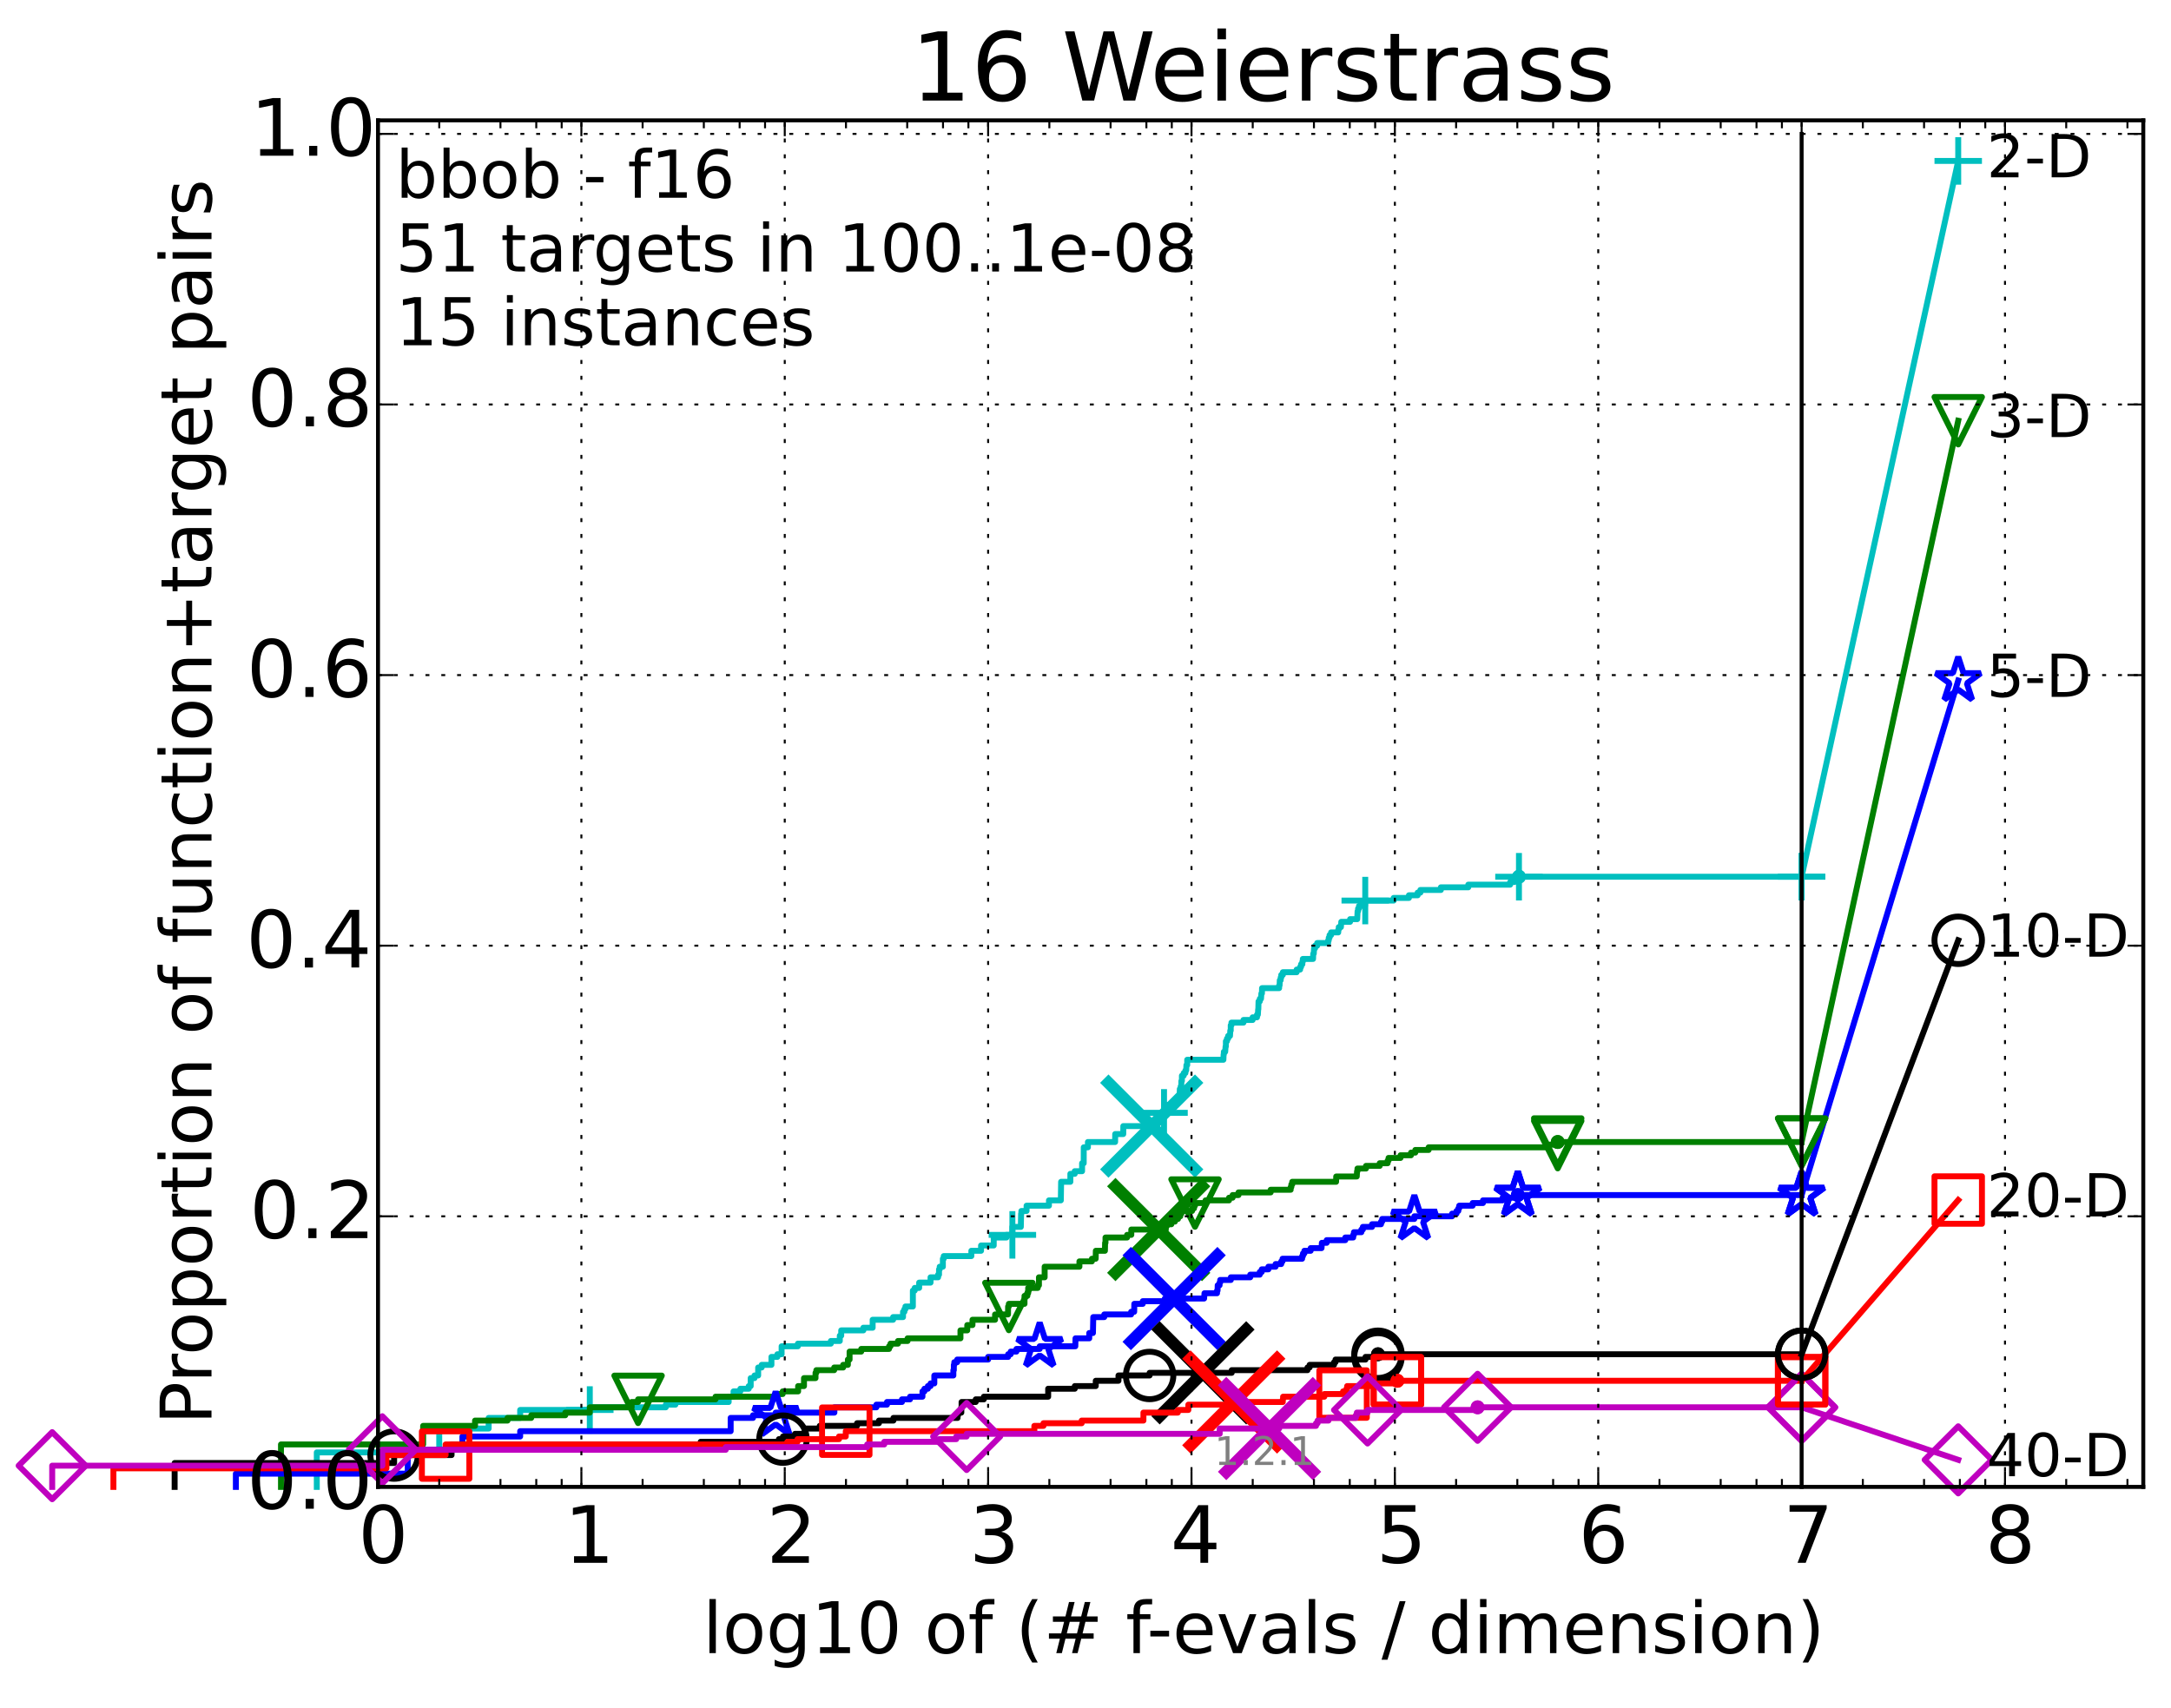 <?xml version="1.0" encoding="utf-8" standalone="no"?>
<!DOCTYPE svg PUBLIC "-//W3C//DTD SVG 1.1//EN"
  "http://www.w3.org/Graphics/SVG/1.1/DTD/svg11.dtd">
<!-- Created with matplotlib (http://matplotlib.org/) -->
<svg height="432pt" version="1.1" viewBox="0 0 549 432" width="549pt" xmlns="http://www.w3.org/2000/svg" xmlns:xlink="http://www.w3.org/1999/xlink">
 <defs>
  <style type="text/css">
*{stroke-linecap:butt;stroke-linejoin:round;}
  </style>
 </defs>
 <g id="figure_1">
  <g id="patch_1">
   <path d="
M0 432.436
L549.192 432.436
L549.192 0
L0 0
z
" style="fill:#ffffff;"/>
  </g>
  <g id="axes_1">
   <g id="patch_2">
    <path d="
M95.592 376.036
L541.992 376.036
L541.992 30.436
L95.592 30.436
z
" style="fill:#ffffff;"/>
   </g>
   <g id="line2d_1">
    <defs>
     <path d="
M0 1.5
C0.398 1.5 0.779 1.342 1.061 1.061
C1.342 0.779 1.5 0.398 1.5 0
C1.5 -0.398 1.342 -0.779 1.061 -1.061
C0.779 -1.342 0.398 -1.5 0 -1.5
C-0.398 -1.5 -0.779 -1.342 -1.061 -1.061
C-1.342 -0.779 -1.5 -0.398 -1.5 0
C-1.5 0.398 -1.342 0.779 -1.061 1.061
C-0.779 1.342 -0.398 1.5 0 1.5
z
" id="m977c291b42" style="stroke:#00bfbf;stroke-width:0.5;"/>
    </defs>
    <g>
     <use style="fill:#00bfbf;stroke:#00bfbf;stroke-width:0.5;" x="384.113" xlink:href="#m977c291b42" y="221.721"/>
     <use style="fill:#00bfbf;stroke:#00bfbf;stroke-width:0.5;" x="384.113" xlink:href="#m977c291b42" y="221.721"/>
    </g>
   </g>
   <g id="line2d_2">
    <path d="
M80.11 376.036
L80.11 367.314
L111.073 367.314
L111.073 361.276
L123.572 361.276
L123.572 358.592
L131.539 358.592
L131.539 356.579
L149.149 356.579
L149.149 355.908
L168.362 355.908
L168.362 355.237
L170.801 355.237
L170.801 354.566
L184.269 354.566
L184.269 353.224
L185.498 353.224
L185.498 351.882
L187.225 351.882
L187.225 351.212
L189.337 351.212
L189.337 350.541
L189.835 350.541
L189.835 348.528
L190.799 348.528
L190.799 347.857
L191.724 347.857
L191.724 345.844
L192.611 345.844
L192.611 345.173
L195.08 345.173
L195.08 343.16
L196.586 343.16
L196.586 342.489
L197.653 342.489
L197.653 340.477
L201.764 340.477
L201.764 339.806
L210.103 339.806
L210.103 339.135
L212.369 339.135
L212.369 337.793
L212.726 337.793
L212.726 336.451
L218.326 336.451
L218.326 335.78
L220.675 335.78
L220.675 333.767
L225.848 333.767
L225.848 333.096
L228.354 333.096
L228.354 331.754
L228.703 331.754
L228.703 331.083
L228.961 331.083
L228.961 330.412
L230.845 330.412
L230.845 326.387
L231.311 326.387
L231.311 325.716
L232.436 325.716
L232.436 324.374
L235.315 324.374
L235.315 323.032
L237.224 323.032
L237.224 322.361
L237.459 322.361
L237.459 321.019
L237.634 321.019
L237.634 320.348
L238.431 320.348
L238.431 318.336
L238.653 318.336
L238.653 317.665
L245.635 317.665
L245.635 316.323
L248.088 316.323
L248.088 314.981
L251.294 314.981
L251.294 312.968
L254.51 312.968
L254.51 312.297
L256.011 312.297
L256.011 310.284
L258.145 310.284
L258.215 306.93
L258.284 306.93
L258.284 306.259
L259.601 306.259
L259.601 304.917
L265.258 304.917
L265.258 303.575
L268.261 303.575
L268.334 298.878
L270.671 298.878
L270.671 296.866
L271.779 296.866
L271.779 296.195
L273.635 296.195
L273.635 294.182
L274.047 294.182
L274.059 290.156
L275.111 290.156
L275.111 288.814
L281.989 288.814
L282.012 286.802
L284.047 286.802
L284.061 284.789
L291.762 284.789
L291.762 284.118
L292.405 284.118
L292.405 283.447
L293.405 283.447
L293.405 282.776
L293.548 282.776
L293.548 282.105
L293.821 282.105
L293.821 281.434
L294.358 281.434
L294.358 280.763
L295.294 280.763
L295.294 279.421
L296.53 279.421
L296.53 278.75
L297.321 278.75
L297.321 278.079
L298.104 278.079
L298.104 277.408
L298.301 277.408
L298.354 275.396
L298.582 275.396
L298.582 274.725
L298.729 274.725
L298.745 273.383
L298.876 273.383
L298.879 272.041
L299.334 272.041
L299.334 271.37
L299.765 271.37
L299.765 270.699
L299.965 270.699
L300.022 269.357
L300.22 269.357
L300.22 268.015
L309.372 268.015
L309.423 266.673
L309.486 266.673
L309.486 266.002
L309.823 266.002
L309.921 264.661
L310 264.661
L310 263.319
L310.273 263.319
L310.273 262.648
L310.574 262.648
L310.574 261.977
L311.042 261.977
L311.114 260.635
L311.226 260.635
L311.226 259.293
L311.404 259.293
L311.404 258.622
L314.444 258.622
L314.444 257.951
L316.761 257.951
L316.761 257.28
L317.865 257.28
L317.865 256.609
L318.087 256.609
L318.163 255.267
L318.202 255.267
L318.256 253.255
L318.58 253.255
L318.58 252.584
L318.882 252.584
L318.977 251.242
L319.116 251.242
L319.146 249.9
L323.466 249.9
L323.466 249.229
L323.577 249.229
L323.635 247.887
L323.86 247.887
L323.86 247.216
L324.004 247.216
L324.004 246.545
L324.408 246.545
L324.408 245.874
L327.897 245.874
L327.897 245.203
L328.773 245.203
L328.773 244.532
L329.015 244.532
L329.015 243.862
L329.339 243.862
L329.339 243.191
L329.452 243.191
L329.452 242.52
L332.041 242.52
L332.09 241.178
L332.23 241.178
L332.301 239.836
L332.55 239.836
L332.55 239.165
L333.086 239.165
L333.086 238.494
L335.855 238.494
L335.855 237.823
L336.012 237.823
L336.012 237.152
L336.217 237.152
L336.217 236.481
L336.605 236.481
L336.605 235.81
L338.413 235.81
L338.413 235.139
L338.542 235.139
L338.542 234.468
L339.086 234.468
L339.185 233.127
L341.407 233.127
L341.407 232.456
L343.213 232.456
L343.304 230.443
L343.43 230.443
L343.43 229.772
L343.666 229.772
L343.666 229.101
L345.178 229.101
L345.24 227.759
L352.425 227.759
L352.425 227.088
L356.287 227.088
L356.287 226.417
L358.494 226.417
L358.494 225.746
L359.182 225.746
L359.182 225.075
L364.366 225.075
L364.366 224.404
L371.296 224.404
L371.296 223.733
L381.884 223.733
L381.884 223.062
L382.97 223.062
L382.97 222.392
L384.113 222.392
L384.113 221.721
L455.592 221.721
L455.592 221.721" style="fill:none;stroke:#00bfbf;stroke-linecap:square;stroke-width:1.5;"/>
   </g>
   <g id="line2d_3">
    <defs>
     <path d="
M-6 0
L6 0
M0 6
L0 -6" id="m3e4de746de" style="stroke:#00bfbf;stroke-width:1.5;"/>
    </defs>
    <g>
     <use style="fill:none;stroke:#00bfbf;stroke-width:1.5;" x="149.149" xlink:href="#m3e4de746de" y="356.579"/>
     <use style="fill:none;stroke:#00bfbf;stroke-width:1.5;" x="256.011" xlink:href="#m3e4de746de" y="312.297"/>
     <use style="fill:none;stroke:#00bfbf;stroke-width:1.5;" x="294.358" xlink:href="#m3e4de746de" y="281.434"/>
     <use style="fill:none;stroke:#00bfbf;stroke-width:1.5;" x="345.24" xlink:href="#m3e4de746de" y="227.759"/>
     <use style="fill:none;stroke:#00bfbf;stroke-width:1.5;" x="384.113" xlink:href="#m3e4de746de" y="221.721"/>
     <use style="fill:none;stroke:#00bfbf;stroke-width:1.5;" x="455.592" xlink:href="#m3e4de746de" y="221.721"/>
    </g>
   </g>
   <g id="line2d_4"/>
   <g id="line2d_5">
    <path clip-path="url(#pe6710a9e10)" d="
M291.245 284.789" style="fill:none;stroke:#00bfbf;stroke-linecap:square;"/>
    <defs>
     <path d="
M-12 12
L12 -12
M-12 -12
L12 12" id="m09e435d1d9" style="stroke:#00bfbf;stroke-width:3;"/>
    </defs>
    <g clip-path="url(#pe6710a9e10)">
     <use style="fill:#00bfbf;stroke:#00bfbf;stroke-width:3;" x="291.245" xlink:href="#m09e435d1d9" y="284.789"/>
    </g>
   </g>
   <g id="line2d_6">
    <defs>
     <path d="
M0 1.5
C0.398 1.5 0.779 1.342 1.061 1.061
C1.342 0.779 1.5 0.398 1.5 0
C1.5 -0.398 1.342 -0.779 1.061 -1.061
C0.779 -1.342 0.398 -1.5 0 -1.5
C-0.398 -1.5 -0.779 -1.342 -1.061 -1.061
C-1.342 -0.779 -1.5 -0.398 -1.5 0
C-1.5 0.398 -1.342 0.779 -1.061 1.061
C-0.779 1.342 -0.398 1.5 0 1.5
z
" id="mb0b177905e" style="stroke:#008000;stroke-width:0.5;"/>
    </defs>
    <g>
     <use style="fill:#008000;stroke:#008000;stroke-width:0.5;" x="393.916" xlink:href="#mb0b177905e" y="288.814"/>
     <use style="fill:#008000;stroke:#008000;stroke-width:0.5;" x="393.916" xlink:href="#mb0b177905e" y="288.814"/>
    </g>
   </g>
   <g id="line2d_7">
    <path d="
M71.054 376.036
L71.054 365.301
L107.001 365.301
L107.001 360.605
L120.129 360.605
L120.129 359.263
L128.343 359.263
L128.343 358.592
L134.334 358.592
L134.334 357.921
L142.948 357.921
L142.948 357.25
L149.149 357.25
L149.149 355.908
L159.731 355.908
L159.731 354.566
L161.356 354.566
L161.356 353.895
L180.942 353.895
L180.942 353.224
L196.342 353.224
L196.342 352.553
L197.921 352.553
L197.921 351.882
L201.828 351.882
L201.828 350.541
L203.313 350.541
L203.313 348.528
L206.228 348.528
L206.228 347.186
L206.438 347.186
L206.438 346.515
L210.948 346.515
L210.948 345.844
L213.212 345.844
L213.212 345.173
L214.409 345.173
L214.409 343.831
L214.842 343.831
L214.842 341.818
L217.784 341.818
L217.784 341.147
L224.82 341.147
L224.82 340.477
L225.183 340.477
L225.183 339.806
L227.079 339.806
L227.079 339.135
L229.505 339.135
L229.505 338.464
L242.879 338.464
L242.879 336.451
L244.603 336.451
L244.603 335.109
L245.921 335.109
L245.921 333.767
L251.631 333.767
L251.631 332.425
L254.903 332.425
L254.927 330.412
L255.116 330.412
L255.116 329.742
L259.077 329.742
L259.077 327.729
L259.795 327.729
L259.795 327.058
L260.004 327.058
L260.004 325.716
L262.423 325.716
L262.423 325.045
L262.727 325.045
L262.727 323.032
L264.17 323.032
L264.17 320.348
L272.962 320.348
L272.962 319.007
L276.118 319.007
L276.118 318.336
L277.072 318.336
L277.116 316.323
L279.413 316.323
L279.453 314.31
L279.555 314.31
L279.555 312.968
L285.019 312.968
L285.019 312.297
L286.081 312.297
L286.081 310.955
L294.806 310.955
L294.806 310.284
L294.937 310.284
L294.937 309.613
L296.215 309.613
L296.215 308.942
L297.113 308.942
L297.113 308.272
L297.89 308.272
L297.89 307.601
L298.472 307.601
L298.472 306.93
L298.761 306.93
L298.761 306.259
L301.449 306.259
L301.449 305.588
L301.947 305.588
L301.947 304.917
L302.194 304.917
L302.194 304.246
L304.854 304.246
L304.854 303.575
L310.793 303.575
L310.793 302.904
L311.698 302.904
L311.698 302.233
L313.19 302.233
L313.19 301.562
L321.323 301.562
L321.323 300.891
L326.385 300.891
L326.385 300.22
L326.552 300.22
L326.552 299.549
L326.78 299.549
L326.78 298.878
L337.869 298.878
L337.898 297.537
L343.096 297.537
L343.173 296.195
L343.275 296.195
L343.275 295.524
L345.428 295.524
L345.428 294.853
L348.9 294.853
L348.9 294.182
L350.9 294.182
L350.9 293.511
L351.139 293.511
L351.139 292.84
L354.161 292.84
L354.161 292.169
L356.813 292.169
L356.813 291.498
L357.901 291.498
L357.901 290.827
L361.271 290.827
L361.271 290.156
L391.477 290.156
L391.477 289.485
L393.916 289.485
L393.916 288.814
L455.592 288.814
L455.592 288.814" style="fill:none;stroke:#008000;stroke-linecap:square;stroke-width:1.5;"/>
   </g>
   <g id="line2d_8">
    <defs>
     <path d="
M-7.34788e-16 6
L6 -6
L-6 -6
z
" id="m397e16cd68" style="stroke:#008000;stroke-linejoin:miter;stroke-width:1.5;"/>
    </defs>
    <g>
     <use style="fill:none;stroke:#008000;stroke-linejoin:miter;stroke-width:1.5;" x="161.356" xlink:href="#m397e16cd68" y="353.895"/>
     <use style="fill:none;stroke:#008000;stroke-linejoin:miter;stroke-width:1.5;" x="255.116" xlink:href="#m397e16cd68" y="330.412"/>
     <use style="fill:none;stroke:#008000;stroke-linejoin:miter;stroke-width:1.5;" x="302.194" xlink:href="#m397e16cd68" y="304.246"/>
     <use style="fill:none;stroke:#008000;stroke-linejoin:miter;stroke-width:1.5;" x="393.916" xlink:href="#m397e16cd68" y="289.485"/>
     <use style="fill:none;stroke:#008000;stroke-linejoin:miter;stroke-width:1.5;" x="393.916" xlink:href="#m397e16cd68" y="288.814"/>
     <use style="fill:none;stroke:#008000;stroke-linejoin:miter;stroke-width:1.5;" x="455.592" xlink:href="#m397e16cd68" y="288.814"/>
    </g>
   </g>
   <g id="line2d_9"/>
   <g id="line2d_10">
    <path clip-path="url(#pe6710a9e10)" d="
M293.014 310.955" style="fill:none;stroke:#008000;stroke-linecap:square;"/>
    <defs>
     <path d="
M-12 12
L12 -12
M-12 -12
L12 12" id="m8c089fa6cd" style="stroke:#008000;stroke-width:3;"/>
    </defs>
    <g clip-path="url(#pe6710a9e10)">
     <use style="fill:#008000;stroke:#008000;stroke-width:3;" x="293.014" xlink:href="#m8c089fa6cd" y="310.955"/>
    </g>
   </g>
   <g id="line2d_11">
    <defs>
     <path d="
M0 1.5
C0.398 1.5 0.779 1.342 1.061 1.061
C1.342 0.779 1.5 0.398 1.5 0
C1.5 -0.398 1.342 -0.779 1.061 -1.061
C0.779 -1.342 0.398 -1.5 0 -1.5
C-0.398 -1.5 -0.779 -1.342 -1.061 -1.061
C-1.342 -0.779 -1.5 -0.398 -1.5 0
C-1.5 0.398 -1.342 0.779 -1.061 1.061
C-0.779 1.342 -0.398 1.5 0 1.5
z
" id="m76a7ce5b4a" style="stroke:#0000ff;stroke-width:0.5;"/>
    </defs>
    <g>
     <use style="fill:#0000ff;stroke:#0000ff;stroke-width:0.5;" x="383.83" xlink:href="#m76a7ce5b4a" y="302.233"/>
     <use style="fill:#0000ff;stroke:#0000ff;stroke-width:0.5;" x="383.83" xlink:href="#m76a7ce5b4a" y="302.233"/>
    </g>
   </g>
   <g id="line2d_12">
    <path d="
M59.645 376.036
L59.645 372.682
L103.107 372.682
L103.107 366.643
L116.933 366.643
L116.933 363.288
L131.539 363.288
L131.539 361.947
L184.769 361.947
L184.769 358.592
L190.419 358.592
L190.419 357.921
L196.145 357.921
L196.145 357.25
L210.999 357.25
L210.999 355.908
L221.62 355.908
L221.62 355.237
L224.302 355.237
L224.302 354.566
L228.089 354.566
L228.089 353.895
L230.126 353.895
L230.126 353.224
L233.269 353.224
L233.269 351.882
L233.771 351.882
L233.771 351.212
L234.636 351.212
L234.636 350.541
L235.315 350.541
L235.315 349.87
L236.271 349.87
L236.271 347.857
L241.085 347.857
L241.085 346.515
L241.204 346.515
L241.204 345.173
L241.323 345.173
L241.323 344.502
L242.057 344.502
L242.057 343.831
L249.873 343.831
L249.873 343.16
L254.936 343.16
L254.936 342.489
L255.589 342.489
L255.589 341.818
L257.036 341.818
L257.036 341.147
L262.919 341.147
L262.919 340.477
L271.924 340.477
L271.974 338.464
L275.447 338.464
L275.447 337.122
L276.382 337.122
L276.464 333.096
L279.242 333.096
L279.242 332.425
L286.04 332.425
L286.04 331.754
L286.813 331.754
L286.843 329.742
L288.981 329.742
L288.981 329.071
L294.561 329.071
L294.561 328.4
L304.495 328.4
L304.587 327.058
L307.758 327.058
L307.758 326.387
L307.9 326.387
L307.93 325.045
L308.403 325.045
L308.403 324.374
L308.56 324.374
L308.56 323.703
L311.252 323.703
L311.252 323.032
L316.159 323.032
L316.159 322.361
L318.562 322.361
L318.562 321.69
L319.064 321.69
L319.064 321.019
L320.751 321.019
L320.751 320.348
L322.569 320.348
L322.569 319.677
L323.998 319.677
L323.998 319.007
L324.326 319.007
L324.326 318.336
L329.279 318.336
L329.279 317.665
L329.494 317.665
L329.494 316.994
L329.851 316.994
L329.851 316.323
L331.438 316.323
L331.438 315.652
L334.191 315.652
L334.271 314.31
L335.488 314.31
L335.488 313.639
L340.195 313.639
L340.195 312.968
L342.189 312.968
L342.189 312.297
L342.376 312.297
L342.376 311.626
L344.255 311.626
L344.255 310.955
L344.639 310.955
L344.639 310.284
L346.951 310.284
L346.951 309.613
L349.232 309.613
L349.232 308.942
L349.526 308.942
L349.526 308.272
L357.66 308.272
L357.66 307.601
L367.202 307.601
L367.202 306.93
L368.32 306.93
L368.32 306.259
L368.781 306.259
L368.781 305.588
L369.006 305.588
L369.006 304.917
L372.407 304.917
L372.407 304.246
L375.014 304.246
L375.014 303.575
L379.971 303.575
L379.971 302.904
L383.83 302.904
L383.83 302.233
L455.592 302.233
L455.592 302.233" style="fill:none;stroke:#0000ff;stroke-linecap:square;stroke-width:1.5;"/>
   </g>
   <g id="line2d_13">
    <defs>
     <path d="
M3.67394e-16 -6
L-1.347 -1.854
L-5.706 -1.854
L-2.18 0.708
L-3.527 4.854
L-4.20996e-16 2.292
L3.527 4.854
L2.18 0.708
L5.706 -1.854
L1.347 -1.854
z
" id="m0933169453" style="stroke:#0000ff;stroke-linejoin:bevel;stroke-width:1.5;"/>
    </defs>
    <g>
     <use style="fill:none;stroke:#0000ff;stroke-linejoin:bevel;stroke-width:1.5;" x="196.145" xlink:href="#m0933169453" y="357.921"/>
     <use style="fill:none;stroke:#0000ff;stroke-linejoin:bevel;stroke-width:1.5;" x="262.919" xlink:href="#m0933169453" y="340.477"/>
     <use style="fill:none;stroke:#0000ff;stroke-linejoin:bevel;stroke-width:1.5;" x="357.66" xlink:href="#m0933169453" y="308.272"/>
     <use style="fill:none;stroke:#0000ff;stroke-linejoin:bevel;stroke-width:1.5;" x="383.83" xlink:href="#m0933169453" y="302.233"/>
     <use style="fill:none;stroke:#0000ff;stroke-linejoin:bevel;stroke-width:1.5;" x="383.83" xlink:href="#m0933169453" y="302.233"/>
     <use style="fill:none;stroke:#0000ff;stroke-linejoin:bevel;stroke-width:1.5;" x="455.592" xlink:href="#m0933169453" y="302.233"/>
    </g>
   </g>
   <g id="line2d_14"/>
   <g id="line2d_15">
    <path clip-path="url(#pe6710a9e10)" d="
M296.918 328.4" style="fill:none;stroke:#0000ff;stroke-linecap:square;"/>
    <defs>
     <path d="
M-12 12
L12 -12
M-12 -12
L12 12" id="ma4a355cd2c" style="stroke:#0000ff;stroke-width:3;"/>
    </defs>
    <g clip-path="url(#pe6710a9e10)">
     <use style="fill:#0000ff;stroke:#0000ff;stroke-width:3;" x="296.918" xlink:href="#ma4a355cd2c" y="328.4"/>
    </g>
   </g>
   <g id="line2d_16">
    <defs>
     <path d="
M0 1.5
C0.398 1.5 0.779 1.342 1.061 1.061
C1.342 0.779 1.5 0.398 1.5 0
C1.5 -0.398 1.342 -0.779 1.061 -1.061
C0.779 -1.342 0.398 -1.5 0 -1.5
C-0.398 -1.5 -0.779 -1.342 -1.061 -1.061
C-1.342 -0.779 -1.5 -0.398 -1.5 0
C-1.5 0.398 -1.342 0.779 -1.061 1.061
C-0.779 1.342 -0.398 1.5 0 1.5
z
" id="m66763a63fb" style="stroke:#000000;stroke-width:0.5;"/>
    </defs>
    <g>
     <use style="stroke:#000000;stroke-width:0.5;" x="348.462" xlink:href="#m66763a63fb" y="342.489"/>
     <use style="stroke:#000000;stroke-width:0.5;" x="348.462" xlink:href="#m66763a63fb" y="342.489"/>
    </g>
   </g>
   <g id="line2d_17">
    <path d="
M44.163 376.036
L44.163 369.998
L99.664 369.998
L99.664 367.985
L114.195 367.985
L114.195 365.301
L177.188 365.301
L177.188 364.63
L196.972 364.63
L196.972 363.959
L197.998 363.959
L197.998 363.288
L201.04 363.288
L201.04 362.617
L203.522 362.617
L203.522 361.276
L207.295 361.276
L207.295 360.605
L216.729 360.605
L216.729 359.934
L222.268 359.934
L222.268 359.263
L225.926 359.263
L225.926 358.592
L242.146 358.592
L242.146 357.921
L242.284 357.921
L242.284 357.25
L243.098 357.25
L243.098 355.908
L243.164 355.908
L243.164 354.566
L246.744 354.566
L246.744 353.895
L248.795 353.895
L248.795 353.224
L265.061 353.224
L265.061 351.212
L271.792 351.212
L271.792 350.541
L277.096 350.541
L277.096 349.199
L282.841 349.199
L282.841 347.857
L290.715 347.857
L290.715 347.186
L311.475 347.186
L311.475 346.515
L330.634 346.515
L330.634 345.844
L331.175 345.844
L331.175 345.173
L337.355 345.173
L337.355 344.502
L337.723 344.502
L337.723 343.831
L345.312 343.831
L345.312 343.16
L348.462 343.16
L348.462 342.489
L455.592 342.489" style="fill:none;stroke:#000000;stroke-linecap:square;stroke-width:1.5;"/>
   </g>
   <g id="line2d_18">
    <defs>
     <path d="
M0 6
C1.591 6 3.117 5.368 4.243 4.243
C5.368 3.117 6 1.591 6 0
C6 -1.591 5.368 -3.117 4.243 -4.243
C3.117 -5.368 1.591 -6 0 -6
C-1.591 -6 -3.117 -5.368 -4.243 -4.243
C-5.368 -3.117 -6 -1.591 -6 0
C-6 1.591 -5.368 3.117 -4.243 4.243
C-3.117 5.368 -1.591 6 0 6
z
" id="ma42492ef9b" style="stroke:#000000;stroke-width:1.5;"/>
    </defs>
    <g>
     <use style="fill:none;stroke:#000000;stroke-width:1.5;" x="99.664" xlink:href="#ma42492ef9b" y="367.985"/>
     <use style="fill:none;stroke:#000000;stroke-width:1.5;" x="197.998" xlink:href="#ma42492ef9b" y="363.959"/>
     <use style="fill:none;stroke:#000000;stroke-width:1.5;" x="290.715" xlink:href="#ma42492ef9b" y="347.857"/>
     <use style="fill:none;stroke:#000000;stroke-width:1.5;" x="348.462" xlink:href="#ma42492ef9b" y="343.16"/>
     <use style="fill:none;stroke:#000000;stroke-width:1.5;" x="348.462" xlink:href="#ma42492ef9b" y="342.489"/>
     <use style="fill:none;stroke:#000000;stroke-width:1.5;" x="455.592" xlink:href="#ma42492ef9b" y="342.489"/>
    </g>
   </g>
   <g id="line2d_19"/>
   <g id="line2d_20">
    <path clip-path="url(#pe6710a9e10)" d="
M304.199 347.186" style="fill:none;stroke:#000000;stroke-linecap:square;"/>
    <defs>
     <path d="
M-12 12
L12 -12
M-12 -12
L12 12" id="m47417b404f" style="stroke:#000000;stroke-width:3;"/>
    </defs>
    <g clip-path="url(#pe6710a9e10)">
     <use style="stroke:#000000;stroke-width:3;" x="304.199" xlink:href="#m47417b404f" y="347.186"/>
    </g>
   </g>
   <g id="line2d_21">
    <defs>
     <path d="
M0 1.5
C0.398 1.5 0.779 1.342 1.061 1.061
C1.342 0.779 1.5 0.398 1.5 0
C1.5 -0.398 1.342 -0.779 1.061 -1.061
C0.779 -1.342 0.398 -1.5 0 -1.5
C-0.398 -1.5 -0.779 -1.342 -1.061 -1.061
C-1.342 -0.779 -1.5 -0.398 -1.5 0
C-1.5 0.398 -1.342 0.779 -1.061 1.061
C-0.779 1.342 -0.398 1.5 0 1.5
z
" id="ma07bdd5909" style="stroke:#ff0000;stroke-width:0.5;"/>
    </defs>
    <g>
     <use style="fill:#ff0000;stroke:#ff0000;stroke-width:0.5;" x="353.378" xlink:href="#ma07bdd5909" y="349.199"/>
     <use style="fill:#ff0000;stroke:#ff0000;stroke-width:0.5;" x="353.378" xlink:href="#ma07bdd5909" y="349.199"/>
    </g>
   </g>
   <g id="line2d_22">
    <path d="
M28.681 376.036
L28.681 371.34
L97.72 371.34
L97.72 367.985
L112.688 367.985
L112.688 365.301
L199.098 365.301
L199.098 364.63
L201.677 364.63
L201.677 363.959
L212.171 363.959
L212.171 363.288
L213.88 363.288
L213.88 361.947
L261.563 361.947
L261.563 360.605
L263.872 360.605
L263.872 359.934
L273.537 359.934
L273.537 359.263
L289.148 359.263
L289.148 357.25
L297.846 357.25
L297.846 356.579
L300.509 356.579
L300.509 355.237
L310.226 355.237
L310.226 354.566
L324.39 354.566
L324.39 353.895
L324.465 353.895
L324.465 353.224
L334.897 353.224
L334.897 352.553
L339.634 352.553
L339.634 351.882
L340.484 351.882
L340.484 351.212
L340.666 351.212
L340.666 350.541
L346.646 350.541
L346.646 349.87
L353.378 349.87
L353.378 349.199
L455.592 349.199" style="fill:none;stroke:#ff0000;stroke-linecap:square;stroke-width:1.5;"/>
   </g>
   <g id="line2d_23">
    <defs>
     <path d="
M-6 6
L6 6
L6 -6
L-6 -6
z
" id="m9d489a7eec" style="stroke:#ff0000;stroke-linejoin:miter;stroke-width:1.5;"/>
    </defs>
    <g>
     <use style="fill:none;stroke:#ff0000;stroke-linejoin:miter;stroke-width:1.5;" x="112.688" xlink:href="#m9d489a7eec" y="367.985"/>
     <use style="fill:none;stroke:#ff0000;stroke-linejoin:miter;stroke-width:1.5;" x="213.88" xlink:href="#m9d489a7eec" y="361.947"/>
     <use style="fill:none;stroke:#ff0000;stroke-linejoin:miter;stroke-width:1.5;" x="339.634" xlink:href="#m9d489a7eec" y="352.553"/>
     <use style="fill:none;stroke:#ff0000;stroke-linejoin:miter;stroke-width:1.5;" x="353.378" xlink:href="#m9d489a7eec" y="349.199"/>
     <use style="fill:none;stroke:#ff0000;stroke-linejoin:miter;stroke-width:1.5;" x="353.378" xlink:href="#m9d489a7eec" y="349.199"/>
     <use style="fill:none;stroke:#ff0000;stroke-linejoin:miter;stroke-width:1.5;" x="455.592" xlink:href="#m9d489a7eec" y="349.199"/>
    </g>
   </g>
   <g id="line2d_24"/>
   <g id="line2d_25">
    <path clip-path="url(#pe6710a9e10)" d="
M312.002 354.566" style="fill:none;stroke:#ff0000;stroke-linecap:square;"/>
    <defs>
     <path d="
M-12 12
L12 -12
M-12 -12
L12 12" id="m4e2b024d89" style="stroke:#ff0000;stroke-width:3;"/>
    </defs>
    <g clip-path="url(#pe6710a9e10)">
     <use style="fill:#ff0000;stroke:#ff0000;stroke-width:3;" x="312.002" xlink:href="#m4e2b024d89" y="354.566"/>
    </g>
   </g>
   <g id="line2d_26">
    <defs>
     <path d="
M0 1.5
C0.398 1.5 0.779 1.342 1.061 1.061
C1.342 0.779 1.5 0.398 1.5 0
C1.5 -0.398 1.342 -0.779 1.061 -1.061
C0.779 -1.342 0.398 -1.5 0 -1.5
C-0.398 -1.5 -0.779 -1.342 -1.061 -1.061
C-1.342 -0.779 -1.5 -0.398 -1.5 0
C-1.5 0.398 -1.342 0.779 -1.061 1.061
C-0.779 1.342 -0.398 1.5 0 1.5
z
" id="m56b4842580" style="stroke:#bf00bf;stroke-width:0.5;"/>
    </defs>
    <g>
     <use style="fill:#bf00bf;stroke:#bf00bf;stroke-width:0.5;" x="373.653" xlink:href="#m56b4842580" y="355.908"/>
     <use style="fill:#bf00bf;stroke:#bf00bf;stroke-width:0.5;" x="373.653" xlink:href="#m56b4842580" y="355.908"/>
    </g>
   </g>
   <g id="line2d_27">
    <path d="
M13.2 376.036
L13.2 370.669
L96.681 370.669
L96.681 366.643
L183.53 366.643
L183.53 365.972
L219.289 365.972
L219.289 365.301
L223.614 365.301
L223.614 364.63
L237.48 364.63
L237.48 363.959
L241.816 363.959
L241.816 363.288
L244.446 363.288
L244.446 362.617
L308.436 362.617
L308.436 361.276
L323.487 361.276
L323.487 360.605
L332.795 360.605
L332.795 359.934
L333.204 359.934
L333.204 359.263
L335.944 359.263
L335.944 358.592
L342.853 358.592
L342.853 357.921
L343.114 357.921
L343.114 357.25
L345.823 357.25
L345.823 356.579
L373.653 356.579
L373.653 355.908
L455.592 355.908" style="fill:none;stroke:#bf00bf;stroke-linecap:square;stroke-width:1.5;"/>
   </g>
   <g id="line2d_28">
    <defs>
     <path d="
M-6.66134e-16 8.485
L8.485 0
L1.11022e-15 -8.485
L-8.485 -1.77636e-15
z
" id="m949c2a5d0a" style="stroke:#bf00bf;stroke-linejoin:miter;stroke-width:1.5;"/>
    </defs>
    <g>
     <use style="fill:none;stroke:#bf00bf;stroke-linejoin:miter;stroke-width:1.5;" x="13.2" xlink:href="#m949c2a5d0a" y="370.669"/>
     <use style="fill:none;stroke:#bf00bf;stroke-linejoin:miter;stroke-width:1.5;" x="96.681" xlink:href="#m949c2a5d0a" y="366.643"/>
     <use style="fill:none;stroke:#bf00bf;stroke-linejoin:miter;stroke-width:1.5;" x="244.446" xlink:href="#m949c2a5d0a" y="363.288"/>
     <use style="fill:none;stroke:#bf00bf;stroke-linejoin:miter;stroke-width:1.5;" x="345.823" xlink:href="#m949c2a5d0a" y="356.579"/>
     <use style="fill:none;stroke:#bf00bf;stroke-linejoin:miter;stroke-width:1.5;" x="373.653" xlink:href="#m949c2a5d0a" y="355.908"/>
     <use style="fill:none;stroke:#bf00bf;stroke-linejoin:miter;stroke-width:1.5;" x="455.592" xlink:href="#m949c2a5d0a" y="355.908"/>
    </g>
   </g>
   <g id="line2d_29"/>
   <g id="line2d_30">
    <path clip-path="url(#pe6710a9e10)" d="
M321.041 361.276" style="fill:none;stroke:#bf00bf;stroke-linecap:square;"/>
    <defs>
     <path d="
M-12 12
L12 -12
M-12 -12
L12 12" id="me627894fb0" style="stroke:#bf00bf;stroke-width:3;"/>
    </defs>
    <g clip-path="url(#pe6710a9e10)">
     <use style="fill:#bf00bf;stroke:#bf00bf;stroke-width:3;" x="321.041" xlink:href="#me627894fb0" y="361.276"/>
    </g>
   </g>
   <g id="line2d_31">
    <path d="
M455.592 355.908
L495.192 369.193" style="fill:none;stroke:#bf00bf;stroke-linecap:square;stroke-width:1.5;"/>
    <g>
     <use style="fill:none;stroke:#bf00bf;stroke-linejoin:miter;stroke-width:1.5;" x="455.592" xlink:href="#m949c2a5d0a" y="355.908"/>
     <use style="fill:none;stroke:#bf00bf;stroke-linejoin:miter;stroke-width:1.5;" x="495.192" xlink:href="#m949c2a5d0a" y="369.193"/>
    </g>
   </g>
   <g id="line2d_32">
    <path d="
M455.592 349.199
L495.192 303.494" style="fill:none;stroke:#ff0000;stroke-linecap:square;stroke-width:1.5;"/>
    <g>
     <use style="fill:none;stroke:#ff0000;stroke-linejoin:miter;stroke-width:1.5;" x="455.592" xlink:href="#m9d489a7eec" y="349.199"/>
     <use style="fill:none;stroke:#ff0000;stroke-linejoin:miter;stroke-width:1.5;" x="495.192" xlink:href="#m9d489a7eec" y="303.494"/>
    </g>
   </g>
   <g id="line2d_33">
    <path d="
M455.592 342.489
L495.192 237.796" style="fill:none;stroke:#000000;stroke-linecap:square;stroke-width:1.5;"/>
    <g>
     <use style="fill:none;stroke:#000000;stroke-width:1.5;" x="455.592" xlink:href="#ma42492ef9b" y="342.489"/>
     <use style="fill:none;stroke:#000000;stroke-width:1.5;" x="495.192" xlink:href="#ma42492ef9b" y="237.796"/>
    </g>
   </g>
   <g id="line2d_34">
    <path d="
M455.592 302.233
L495.192 172.098" style="fill:none;stroke:#0000ff;stroke-linecap:square;stroke-width:1.5;"/>
    <g>
     <use style="fill:none;stroke:#0000ff;stroke-linejoin:bevel;stroke-width:1.5;" x="455.592" xlink:href="#m0933169453" y="302.233"/>
     <use style="fill:none;stroke:#0000ff;stroke-linejoin:bevel;stroke-width:1.5;" x="495.192" xlink:href="#m0933169453" y="172.098"/>
    </g>
   </g>
   <g id="line2d_35">
    <path d="
M455.592 288.814
L495.192 106.4" style="fill:none;stroke:#008000;stroke-linecap:square;stroke-width:1.5;"/>
    <g>
     <use style="fill:none;stroke:#008000;stroke-linejoin:miter;stroke-width:1.5;" x="455.592" xlink:href="#m397e16cd68" y="288.814"/>
     <use style="fill:none;stroke:#008000;stroke-linejoin:miter;stroke-width:1.5;" x="495.192" xlink:href="#m397e16cd68" y="106.4"/>
    </g>
   </g>
   <g id="line2d_36">
    <path d="
M455.592 221.721
L495.192 40.702" style="fill:none;stroke:#00bfbf;stroke-linecap:square;stroke-width:1.5;"/>
    <g>
     <use style="fill:none;stroke:#00bfbf;stroke-width:1.5;" x="455.592" xlink:href="#m3e4de746de" y="221.721"/>
     <use style="fill:none;stroke:#00bfbf;stroke-width:1.5;" x="495.192" xlink:href="#m3e4de746de" y="40.702"/>
    </g>
   </g>
   <g id="line2d_37">
    <path d="
M455.592 376.036
L455.592 33.858" style="fill:none;stroke:#000000;stroke-linecap:square;"/>
   </g>
   <g id="patch_3">
    <path d="
M95.592 30.436
L541.992 30.436" style="fill:none;stroke:#000000;stroke-linecap:square;stroke-linejoin:miter;"/>
   </g>
   <g id="patch_4">
    <path d="
M541.992 376.036
L541.992 30.436" style="fill:none;stroke:#000000;stroke-linecap:square;stroke-linejoin:miter;"/>
   </g>
   <g id="patch_5">
    <path d="
M95.592 376.036
L541.992 376.036" style="fill:none;stroke:#000000;stroke-linecap:square;stroke-linejoin:miter;"/>
   </g>
   <g id="patch_6">
    <path d="
M95.592 376.036
L95.592 30.436" style="fill:none;stroke:#000000;stroke-linecap:square;stroke-linejoin:miter;"/>
   </g>
   <g id="matplotlib.axis_1">
    <g id="xtick_1">
     <g id="line2d_38">
      <path clip-path="url(#pe6710a9e10)" d="
M95.592 376.036
L95.592 30.436" style="fill:none;stroke:#000000;stroke-dasharray:1,3;stroke-dashoffset:0.0;stroke-width:0.5;"/>
     </g>
     <g id="line2d_39">
      <defs>
       <path d="
M0 0
L0 -4" id="m93b0483c22" style="stroke:#000000;stroke-width:0.5;"/>
      </defs>
      <g>
       <use style="stroke:#000000;stroke-width:0.5;" x="95.592" xlink:href="#m93b0483c22" y="376.036"/>
      </g>
     </g>
     <g id="line2d_40">
      <defs>
       <path d="
M0 0
L0 4" id="m741efc42ff" style="stroke:#000000;stroke-width:0.5;"/>
      </defs>
      <g>
       <use style="stroke:#000000;stroke-width:0.5;" x="95.592" xlink:href="#m741efc42ff" y="30.436"/>
      </g>
     </g>
     <g id="text_1">
      <!-- 0 -->
      <defs>
       <path d="
M31.781 66.406
Q24.172 66.406 20.328 58.906
Q16.5 51.422 16.5 36.375
Q16.5 21.391 20.328 13.891
Q24.172 6.391 31.781 6.391
Q39.453 6.391 43.281 13.891
Q47.125 21.391 47.125 36.375
Q47.125 51.422 43.281 58.906
Q39.453 66.406 31.781 66.406
M31.781 74.219
Q44.047 74.219 50.516 64.516
Q56.984 54.828 56.984 36.375
Q56.984 17.969 50.516 8.266
Q44.047 -1.422 31.781 -1.422
Q19.531 -1.422 13.062 8.266
Q6.594 17.969 6.594 36.375
Q6.594 54.828 13.062 64.516
Q19.531 74.219 31.781 74.219" id="BitstreamVeraSans-Roman-30"/>
      </defs>
      <g transform="translate(90.553 395.233)scale(0.2 -0.2)">
       <use xlink:href="#BitstreamVeraSans-Roman-30"/>
      </g>
     </g>
    </g>
    <g id="xtick_2">
     <g id="line2d_41">
      <path clip-path="url(#pe6710a9e10)" d="
M147.02 376.036
L147.02 30.436" style="fill:none;stroke:#000000;stroke-dasharray:1,3;stroke-dashoffset:0.0;stroke-width:0.5;"/>
     </g>
     <g id="line2d_42">
      <g>
       <use style="stroke:#000000;stroke-width:0.5;" x="147.02" xlink:href="#m93b0483c22" y="376.036"/>
      </g>
     </g>
     <g id="line2d_43">
      <g>
       <use style="stroke:#000000;stroke-width:0.5;" x="147.02" xlink:href="#m741efc42ff" y="30.436"/>
      </g>
     </g>
     <g id="text_2">
      <!-- 1 -->
      <defs>
       <path d="
M12.406 8.297
L28.516 8.297
L28.516 63.922
L10.984 60.406
L10.984 69.391
L28.422 72.906
L38.281 72.906
L38.281 8.297
L54.391 8.297
L54.391 0
L12.406 0
z
" id="BitstreamVeraSans-Roman-31"/>
      </defs>
      <g transform="translate(142.68 395.233)scale(0.2 -0.2)">
       <use xlink:href="#BitstreamVeraSans-Roman-31"/>
      </g>
     </g>
    </g>
    <g id="xtick_3">
     <g id="line2d_44">
      <path clip-path="url(#pe6710a9e10)" d="
M198.449 376.036
L198.449 30.436" style="fill:none;stroke:#000000;stroke-dasharray:1,3;stroke-dashoffset:0.0;stroke-width:0.5;"/>
     </g>
     <g id="line2d_45">
      <g>
       <use style="stroke:#000000;stroke-width:0.5;" x="198.449" xlink:href="#m93b0483c22" y="376.036"/>
      </g>
     </g>
     <g id="line2d_46">
      <g>
       <use style="stroke:#000000;stroke-width:0.5;" x="198.449" xlink:href="#m741efc42ff" y="30.436"/>
      </g>
     </g>
     <g id="text_3">
      <!-- 2 -->
      <defs>
       <path d="
M19.188 8.297
L53.609 8.297
L53.609 0
L7.328 0
L7.328 8.297
Q12.938 14.109 22.625 23.891
Q32.328 33.688 34.812 36.531
Q39.547 41.844 41.422 45.531
Q43.312 49.219 43.312 52.781
Q43.312 58.594 39.234 62.25
Q35.156 65.922 28.609 65.922
Q23.969 65.922 18.812 64.312
Q13.672 62.703 7.812 59.422
L7.812 69.391
Q13.766 71.781 18.938 73
Q24.125 74.219 28.422 74.219
Q39.75 74.219 46.484 68.547
Q53.219 62.891 53.219 53.422
Q53.219 48.922 51.531 44.891
Q49.859 40.875 45.406 35.406
Q44.188 33.984 37.641 27.219
Q31.109 20.453 19.188 8.297" id="BitstreamVeraSans-Roman-32"/>
      </defs>
      <g transform="translate(193.821 395.233)scale(0.2 -0.2)">
       <use xlink:href="#BitstreamVeraSans-Roman-32"/>
      </g>
     </g>
    </g>
    <g id="xtick_4">
     <g id="line2d_47">
      <path clip-path="url(#pe6710a9e10)" d="
M249.877 376.036
L249.877 30.436" style="fill:none;stroke:#000000;stroke-dasharray:1,3;stroke-dashoffset:0.0;stroke-width:0.5;"/>
     </g>
     <g id="line2d_48">
      <g>
       <use style="stroke:#000000;stroke-width:0.5;" x="249.877" xlink:href="#m93b0483c22" y="376.036"/>
      </g>
     </g>
     <g id="line2d_49">
      <g>
       <use style="stroke:#000000;stroke-width:0.5;" x="249.877" xlink:href="#m741efc42ff" y="30.436"/>
      </g>
     </g>
     <g id="text_4">
      <!-- 3 -->
      <defs>
       <path d="
M40.578 39.312
Q47.656 37.797 51.625 33
Q55.609 28.219 55.609 21.188
Q55.609 10.406 48.188 4.484
Q40.766 -1.422 27.094 -1.422
Q22.516 -1.422 17.656 -0.516
Q12.797 0.391 7.625 2.203
L7.625 11.719
Q11.719 9.328 16.594 8.109
Q21.484 6.891 26.812 6.891
Q36.078 6.891 40.938 10.547
Q45.797 14.203 45.797 21.188
Q45.797 27.641 41.281 31.266
Q36.766 34.906 28.719 34.906
L20.219 34.906
L20.219 43.016
L29.109 43.016
Q36.375 43.016 40.234 45.922
Q44.094 48.828 44.094 54.297
Q44.094 59.906 40.109 62.906
Q36.141 65.922 28.719 65.922
Q24.656 65.922 20.016 65.031
Q15.375 64.156 9.812 62.312
L9.812 71.094
Q15.438 72.656 20.344 73.438
Q25.25 74.219 29.594 74.219
Q40.828 74.219 47.359 69.109
Q53.906 64.016 53.906 55.328
Q53.906 49.266 50.438 45.094
Q46.969 40.922 40.578 39.312" id="BitstreamVeraSans-Roman-33"/>
      </defs>
      <g transform="translate(245.079 395.233)scale(0.2 -0.2)">
       <use xlink:href="#BitstreamVeraSans-Roman-33"/>
      </g>
     </g>
    </g>
    <g id="xtick_5">
     <g id="line2d_50">
      <path clip-path="url(#pe6710a9e10)" d="
M301.306 376.036
L301.306 30.436" style="fill:none;stroke:#000000;stroke-dasharray:1,3;stroke-dashoffset:0.0;stroke-width:0.5;"/>
     </g>
     <g id="line2d_51">
      <g>
       <use style="stroke:#000000;stroke-width:0.5;" x="301.306" xlink:href="#m93b0483c22" y="376.036"/>
      </g>
     </g>
     <g id="line2d_52">
      <g>
       <use style="stroke:#000000;stroke-width:0.5;" x="301.306" xlink:href="#m741efc42ff" y="30.436"/>
      </g>
     </g>
     <g id="text_5">
      <!-- 4 -->
      <defs>
       <path d="
M37.797 64.312
L12.891 25.391
L37.797 25.391
z

M35.203 72.906
L47.609 72.906
L47.609 25.391
L58.016 25.391
L58.016 17.188
L47.609 17.188
L47.609 0
L37.797 0
L37.797 17.188
L4.891 17.188
L4.891 26.703
z
" id="BitstreamVeraSans-Roman-34"/>
      </defs>
      <g transform="translate(295.993 395.233)scale(0.2 -0.2)">
       <use xlink:href="#BitstreamVeraSans-Roman-34"/>
      </g>
     </g>
    </g>
    <g id="xtick_6">
     <g id="line2d_53">
      <path clip-path="url(#pe6710a9e10)" d="
M352.735 376.036
L352.735 30.436" style="fill:none;stroke:#000000;stroke-dasharray:1,3;stroke-dashoffset:0.0;stroke-width:0.5;"/>
     </g>
     <g id="line2d_54">
      <g>
       <use style="stroke:#000000;stroke-width:0.5;" x="352.735" xlink:href="#m93b0483c22" y="376.036"/>
      </g>
     </g>
     <g id="line2d_55">
      <g>
       <use style="stroke:#000000;stroke-width:0.5;" x="352.735" xlink:href="#m741efc42ff" y="30.436"/>
      </g>
     </g>
     <g id="text_6">
      <!-- 5 -->
      <defs>
       <path d="
M10.797 72.906
L49.516 72.906
L49.516 64.594
L19.828 64.594
L19.828 46.734
Q21.969 47.469 24.109 47.828
Q26.266 48.188 28.422 48.188
Q40.625 48.188 47.75 41.5
Q54.891 34.812 54.891 23.391
Q54.891 11.625 47.562 5.094
Q40.234 -1.422 26.906 -1.422
Q22.312 -1.422 17.547 -0.641
Q12.797 0.141 7.719 1.703
L7.719 11.625
Q12.109 9.234 16.797 8.062
Q21.484 6.891 26.703 6.891
Q35.156 6.891 40.078 11.328
Q45.016 15.766 45.016 23.391
Q45.016 31 40.078 35.438
Q35.156 39.891 26.703 39.891
Q22.75 39.891 18.812 39.016
Q14.891 38.141 10.797 36.281
z
" id="BitstreamVeraSans-Roman-35"/>
      </defs>
      <g transform="translate(348.017 395.233)scale(0.2 -0.2)">
       <use xlink:href="#BitstreamVeraSans-Roman-35"/>
      </g>
     </g>
    </g>
    <g id="xtick_7">
     <g id="line2d_56">
      <path clip-path="url(#pe6710a9e10)" d="
M404.163 376.036
L404.163 30.436" style="fill:none;stroke:#000000;stroke-dasharray:1,3;stroke-dashoffset:0.0;stroke-width:0.5;"/>
     </g>
     <g id="line2d_57">
      <g>
       <use style="stroke:#000000;stroke-width:0.5;" x="404.163" xlink:href="#m93b0483c22" y="376.036"/>
      </g>
     </g>
     <g id="line2d_58">
      <g>
       <use style="stroke:#000000;stroke-width:0.5;" x="404.163" xlink:href="#m741efc42ff" y="30.436"/>
      </g>
     </g>
     <g id="text_7">
      <!-- 6 -->
      <defs>
       <path d="
M33.016 40.375
Q26.375 40.375 22.484 35.828
Q18.609 31.297 18.609 23.391
Q18.609 15.531 22.484 10.953
Q26.375 6.391 33.016 6.391
Q39.656 6.391 43.531 10.953
Q47.406 15.531 47.406 23.391
Q47.406 31.297 43.531 35.828
Q39.656 40.375 33.016 40.375
M52.594 71.297
L52.594 62.312
Q48.875 64.062 45.094 64.984
Q41.312 65.922 37.594 65.922
Q27.828 65.922 22.672 59.328
Q17.531 52.734 16.797 39.406
Q19.672 43.656 24.016 45.922
Q28.375 48.188 33.594 48.188
Q44.578 48.188 50.953 41.516
Q57.328 34.859 57.328 23.391
Q57.328 12.156 50.688 5.359
Q44.047 -1.422 33.016 -1.422
Q20.359 -1.422 13.672 8.266
Q6.984 17.969 6.984 36.375
Q6.984 53.656 15.188 63.938
Q23.391 74.219 37.203 74.219
Q40.922 74.219 44.703 73.484
Q48.484 72.75 52.594 71.297" id="BitstreamVeraSans-Roman-36"/>
      </defs>
      <g transform="translate(399.129 395.233)scale(0.2 -0.2)">
       <use xlink:href="#BitstreamVeraSans-Roman-36"/>
      </g>
     </g>
    </g>
    <g id="xtick_8">
     <g id="line2d_59">
      <path clip-path="url(#pe6710a9e10)" d="
M455.592 376.036
L455.592 30.436" style="fill:none;stroke:#000000;stroke-dasharray:1,3;stroke-dashoffset:0.0;stroke-width:0.5;"/>
     </g>
     <g id="line2d_60">
      <g>
       <use style="stroke:#000000;stroke-width:0.5;" x="455.592" xlink:href="#m93b0483c22" y="376.036"/>
      </g>
     </g>
     <g id="line2d_61">
      <g>
       <use style="stroke:#000000;stroke-width:0.5;" x="455.592" xlink:href="#m741efc42ff" y="30.436"/>
      </g>
     </g>
     <g id="text_8">
      <!-- 7 -->
      <defs>
       <path d="
M8.203 72.906
L55.078 72.906
L55.078 68.703
L28.609 0
L18.312 0
L43.219 64.594
L8.203 64.594
z
" id="BitstreamVeraSans-Roman-37"/>
      </defs>
      <g transform="translate(450.904 395.233)scale(0.2 -0.2)">
       <use xlink:href="#BitstreamVeraSans-Roman-37"/>
      </g>
     </g>
    </g>
    <g id="xtick_9">
     <g id="line2d_62">
      <path clip-path="url(#pe6710a9e10)" d="
M507.02 376.036
L507.02 30.436" style="fill:none;stroke:#000000;stroke-dasharray:1,3;stroke-dashoffset:0.0;stroke-width:0.5;"/>
     </g>
     <g id="line2d_63">
      <g>
       <use style="stroke:#000000;stroke-width:0.5;" x="507.02" xlink:href="#m93b0483c22" y="376.036"/>
      </g>
     </g>
     <g id="line2d_64">
      <g>
       <use style="stroke:#000000;stroke-width:0.5;" x="507.02" xlink:href="#m741efc42ff" y="30.436"/>
      </g>
     </g>
     <g id="text_9">
      <!-- 8 -->
      <defs>
       <path d="
M31.781 34.625
Q24.75 34.625 20.719 30.859
Q16.703 27.094 16.703 20.516
Q16.703 13.922 20.719 10.156
Q24.75 6.391 31.781 6.391
Q38.812 6.391 42.859 10.172
Q46.922 13.969 46.922 20.516
Q46.922 27.094 42.891 30.859
Q38.875 34.625 31.781 34.625
M21.922 38.812
Q15.578 40.375 12.031 44.719
Q8.5 49.078 8.5 55.328
Q8.5 64.062 14.719 69.141
Q20.953 74.219 31.781 74.219
Q42.672 74.219 48.875 69.141
Q55.078 64.062 55.078 55.328
Q55.078 49.078 51.531 44.719
Q48 40.375 41.703 38.812
Q48.828 37.156 52.797 32.312
Q56.781 27.484 56.781 20.516
Q56.781 9.906 50.312 4.234
Q43.844 -1.422 31.781 -1.422
Q19.734 -1.422 13.25 4.234
Q6.781 9.906 6.781 20.516
Q6.781 27.484 10.781 32.312
Q14.797 37.156 21.922 38.812
M18.312 54.391
Q18.312 48.734 21.844 45.562
Q25.391 42.391 31.781 42.391
Q38.141 42.391 41.719 45.562
Q45.312 48.734 45.312 54.391
Q45.312 60.062 41.719 63.234
Q38.141 66.406 31.781 66.406
Q25.391 66.406 21.844 63.234
Q18.312 60.062 18.312 54.391" id="BitstreamVeraSans-Roman-38"/>
      </defs>
      <g transform="translate(502.02 395.233)scale(0.2 -0.2)">
       <use xlink:href="#BitstreamVeraSans-Roman-38"/>
      </g>
     </g>
    </g>
    <g id="xtick_10">
     <g id="line2d_65">
      <defs>
       <path d="
M0 0
L0 -2" id="m177f7580d0" style="stroke:#000000;stroke-width:0.5;"/>
      </defs>
      <g>
       <use style="stroke:#000000;stroke-width:0.5;" x="111.073" xlink:href="#m177f7580d0" y="376.036"/>
      </g>
     </g>
     <g id="line2d_66">
      <defs>
       <path d="
M0 0
L0 2" id="m5284c7e2a0" style="stroke:#000000;stroke-width:0.5;"/>
      </defs>
      <g>
       <use style="stroke:#000000;stroke-width:0.5;" x="111.073" xlink:href="#m5284c7e2a0" y="30.436"/>
      </g>
     </g>
    </g>
    <g id="xtick_11">
     <g id="line2d_67">
      <g>
       <use style="stroke:#000000;stroke-width:0.5;" x="126.555" xlink:href="#m177f7580d0" y="376.036"/>
      </g>
     </g>
     <g id="line2d_68">
      <g>
       <use style="stroke:#000000;stroke-width:0.5;" x="126.555" xlink:href="#m5284c7e2a0" y="30.436"/>
      </g>
     </g>
    </g>
    <g id="xtick_12">
     <g id="line2d_69">
      <g>
       <use style="stroke:#000000;stroke-width:0.5;" x="135.611" xlink:href="#m177f7580d0" y="376.036"/>
      </g>
     </g>
     <g id="line2d_70">
      <g>
       <use style="stroke:#000000;stroke-width:0.5;" x="135.611" xlink:href="#m5284c7e2a0" y="30.436"/>
      </g>
     </g>
    </g>
    <g id="xtick_13">
     <g id="line2d_71">
      <g>
       <use style="stroke:#000000;stroke-width:0.5;" x="142.036" xlink:href="#m177f7580d0" y="376.036"/>
      </g>
     </g>
     <g id="line2d_72">
      <g>
       <use style="stroke:#000000;stroke-width:0.5;" x="142.036" xlink:href="#m5284c7e2a0" y="30.436"/>
      </g>
     </g>
    </g>
    <g id="xtick_14">
     <g id="line2d_73">
      <g>
       <use style="stroke:#000000;stroke-width:0.5;" x="162.502" xlink:href="#m177f7580d0" y="376.036"/>
      </g>
     </g>
     <g id="line2d_74">
      <g>
       <use style="stroke:#000000;stroke-width:0.5;" x="162.502" xlink:href="#m5284c7e2a0" y="30.436"/>
      </g>
     </g>
    </g>
    <g id="xtick_15">
     <g id="line2d_75">
      <g>
       <use style="stroke:#000000;stroke-width:0.5;" x="177.983" xlink:href="#m177f7580d0" y="376.036"/>
      </g>
     </g>
     <g id="line2d_76">
      <g>
       <use style="stroke:#000000;stroke-width:0.5;" x="177.983" xlink:href="#m5284c7e2a0" y="30.436"/>
      </g>
     </g>
    </g>
    <g id="xtick_16">
     <g id="line2d_77">
      <g>
       <use style="stroke:#000000;stroke-width:0.5;" x="187.039" xlink:href="#m177f7580d0" y="376.036"/>
      </g>
     </g>
     <g id="line2d_78">
      <g>
       <use style="stroke:#000000;stroke-width:0.5;" x="187.039" xlink:href="#m5284c7e2a0" y="30.436"/>
      </g>
     </g>
    </g>
    <g id="xtick_17">
     <g id="line2d_79">
      <g>
       <use style="stroke:#000000;stroke-width:0.5;" x="193.465" xlink:href="#m177f7580d0" y="376.036"/>
      </g>
     </g>
     <g id="line2d_80">
      <g>
       <use style="stroke:#000000;stroke-width:0.5;" x="193.465" xlink:href="#m5284c7e2a0" y="30.436"/>
      </g>
     </g>
    </g>
    <g id="xtick_18">
     <g id="line2d_81">
      <g>
       <use style="stroke:#000000;stroke-width:0.5;" x="213.93" xlink:href="#m177f7580d0" y="376.036"/>
      </g>
     </g>
     <g id="line2d_82">
      <g>
       <use style="stroke:#000000;stroke-width:0.5;" x="213.93" xlink:href="#m5284c7e2a0" y="30.436"/>
      </g>
     </g>
    </g>
    <g id="xtick_19">
     <g id="line2d_83">
      <g>
       <use style="stroke:#000000;stroke-width:0.5;" x="229.412" xlink:href="#m177f7580d0" y="376.036"/>
      </g>
     </g>
     <g id="line2d_84">
      <g>
       <use style="stroke:#000000;stroke-width:0.5;" x="229.412" xlink:href="#m5284c7e2a0" y="30.436"/>
      </g>
     </g>
    </g>
    <g id="xtick_20">
     <g id="line2d_85">
      <g>
       <use style="stroke:#000000;stroke-width:0.5;" x="238.468" xlink:href="#m177f7580d0" y="376.036"/>
      </g>
     </g>
     <g id="line2d_86">
      <g>
       <use style="stroke:#000000;stroke-width:0.5;" x="238.468" xlink:href="#m5284c7e2a0" y="30.436"/>
      </g>
     </g>
    </g>
    <g id="xtick_21">
     <g id="line2d_87">
      <g>
       <use style="stroke:#000000;stroke-width:0.5;" x="244.893" xlink:href="#m177f7580d0" y="376.036"/>
      </g>
     </g>
     <g id="line2d_88">
      <g>
       <use style="stroke:#000000;stroke-width:0.5;" x="244.893" xlink:href="#m5284c7e2a0" y="30.436"/>
      </g>
     </g>
    </g>
    <g id="xtick_22">
     <g id="line2d_89">
      <g>
       <use style="stroke:#000000;stroke-width:0.5;" x="265.359" xlink:href="#m177f7580d0" y="376.036"/>
      </g>
     </g>
     <g id="line2d_90">
      <g>
       <use style="stroke:#000000;stroke-width:0.5;" x="265.359" xlink:href="#m5284c7e2a0" y="30.436"/>
      </g>
     </g>
    </g>
    <g id="xtick_23">
     <g id="line2d_91">
      <g>
       <use style="stroke:#000000;stroke-width:0.5;" x="280.84" xlink:href="#m177f7580d0" y="376.036"/>
      </g>
     </g>
     <g id="line2d_92">
      <g>
       <use style="stroke:#000000;stroke-width:0.5;" x="280.84" xlink:href="#m5284c7e2a0" y="30.436"/>
      </g>
     </g>
    </g>
    <g id="xtick_24">
     <g id="line2d_93">
      <g>
       <use style="stroke:#000000;stroke-width:0.5;" x="289.897" xlink:href="#m177f7580d0" y="376.036"/>
      </g>
     </g>
     <g id="line2d_94">
      <g>
       <use style="stroke:#000000;stroke-width:0.5;" x="289.897" xlink:href="#m5284c7e2a0" y="30.436"/>
      </g>
     </g>
    </g>
    <g id="xtick_25">
     <g id="line2d_95">
      <g>
       <use style="stroke:#000000;stroke-width:0.5;" x="296.322" xlink:href="#m177f7580d0" y="376.036"/>
      </g>
     </g>
     <g id="line2d_96">
      <g>
       <use style="stroke:#000000;stroke-width:0.5;" x="296.322" xlink:href="#m5284c7e2a0" y="30.436"/>
      </g>
     </g>
    </g>
    <g id="xtick_26">
     <g id="line2d_97">
      <g>
       <use style="stroke:#000000;stroke-width:0.5;" x="316.787" xlink:href="#m177f7580d0" y="376.036"/>
      </g>
     </g>
     <g id="line2d_98">
      <g>
       <use style="stroke:#000000;stroke-width:0.5;" x="316.787" xlink:href="#m5284c7e2a0" y="30.436"/>
      </g>
     </g>
    </g>
    <g id="xtick_27">
     <g id="line2d_99">
      <g>
       <use style="stroke:#000000;stroke-width:0.5;" x="332.269" xlink:href="#m177f7580d0" y="376.036"/>
      </g>
     </g>
     <g id="line2d_100">
      <g>
       <use style="stroke:#000000;stroke-width:0.5;" x="332.269" xlink:href="#m5284c7e2a0" y="30.436"/>
      </g>
     </g>
    </g>
    <g id="xtick_28">
     <g id="line2d_101">
      <g>
       <use style="stroke:#000000;stroke-width:0.5;" x="341.325" xlink:href="#m177f7580d0" y="376.036"/>
      </g>
     </g>
     <g id="line2d_102">
      <g>
       <use style="stroke:#000000;stroke-width:0.5;" x="341.325" xlink:href="#m5284c7e2a0" y="30.436"/>
      </g>
     </g>
    </g>
    <g id="xtick_29">
     <g id="line2d_103">
      <g>
       <use style="stroke:#000000;stroke-width:0.5;" x="347.751" xlink:href="#m177f7580d0" y="376.036"/>
      </g>
     </g>
     <g id="line2d_104">
      <g>
       <use style="stroke:#000000;stroke-width:0.5;" x="347.751" xlink:href="#m5284c7e2a0" y="30.436"/>
      </g>
     </g>
    </g>
    <g id="xtick_30">
     <g id="line2d_105">
      <g>
       <use style="stroke:#000000;stroke-width:0.5;" x="368.216" xlink:href="#m177f7580d0" y="376.036"/>
      </g>
     </g>
     <g id="line2d_106">
      <g>
       <use style="stroke:#000000;stroke-width:0.5;" x="368.216" xlink:href="#m5284c7e2a0" y="30.436"/>
      </g>
     </g>
    </g>
    <g id="xtick_31">
     <g id="line2d_107">
      <g>
       <use style="stroke:#000000;stroke-width:0.5;" x="383.698" xlink:href="#m177f7580d0" y="376.036"/>
      </g>
     </g>
     <g id="line2d_108">
      <g>
       <use style="stroke:#000000;stroke-width:0.5;" x="383.698" xlink:href="#m5284c7e2a0" y="30.436"/>
      </g>
     </g>
    </g>
    <g id="xtick_32">
     <g id="line2d_109">
      <g>
       <use style="stroke:#000000;stroke-width:0.5;" x="392.754" xlink:href="#m177f7580d0" y="376.036"/>
      </g>
     </g>
     <g id="line2d_110">
      <g>
       <use style="stroke:#000000;stroke-width:0.5;" x="392.754" xlink:href="#m5284c7e2a0" y="30.436"/>
      </g>
     </g>
    </g>
    <g id="xtick_33">
     <g id="line2d_111">
      <g>
       <use style="stroke:#000000;stroke-width:0.5;" x="399.179" xlink:href="#m177f7580d0" y="376.036"/>
      </g>
     </g>
     <g id="line2d_112">
      <g>
       <use style="stroke:#000000;stroke-width:0.5;" x="399.179" xlink:href="#m5284c7e2a0" y="30.436"/>
      </g>
     </g>
    </g>
    <g id="xtick_34">
     <g id="line2d_113">
      <g>
       <use style="stroke:#000000;stroke-width:0.5;" x="419.645" xlink:href="#m177f7580d0" y="376.036"/>
      </g>
     </g>
     <g id="line2d_114">
      <g>
       <use style="stroke:#000000;stroke-width:0.5;" x="419.645" xlink:href="#m5284c7e2a0" y="30.436"/>
      </g>
     </g>
    </g>
    <g id="xtick_35">
     <g id="line2d_115">
      <g>
       <use style="stroke:#000000;stroke-width:0.5;" x="435.126" xlink:href="#m177f7580d0" y="376.036"/>
      </g>
     </g>
     <g id="line2d_116">
      <g>
       <use style="stroke:#000000;stroke-width:0.5;" x="435.126" xlink:href="#m5284c7e2a0" y="30.436"/>
      </g>
     </g>
    </g>
    <g id="xtick_36">
     <g id="line2d_117">
      <g>
       <use style="stroke:#000000;stroke-width:0.5;" x="444.182" xlink:href="#m177f7580d0" y="376.036"/>
      </g>
     </g>
     <g id="line2d_118">
      <g>
       <use style="stroke:#000000;stroke-width:0.5;" x="444.182" xlink:href="#m5284c7e2a0" y="30.436"/>
      </g>
     </g>
    </g>
    <g id="xtick_37">
     <g id="line2d_119">
      <g>
       <use style="stroke:#000000;stroke-width:0.5;" x="450.608" xlink:href="#m177f7580d0" y="376.036"/>
      </g>
     </g>
     <g id="line2d_120">
      <g>
       <use style="stroke:#000000;stroke-width:0.5;" x="450.608" xlink:href="#m5284c7e2a0" y="30.436"/>
      </g>
     </g>
    </g>
    <g id="xtick_38">
     <g id="line2d_121">
      <g>
       <use style="stroke:#000000;stroke-width:0.5;" x="471.073" xlink:href="#m177f7580d0" y="376.036"/>
      </g>
     </g>
     <g id="line2d_122">
      <g>
       <use style="stroke:#000000;stroke-width:0.5;" x="471.073" xlink:href="#m5284c7e2a0" y="30.436"/>
      </g>
     </g>
    </g>
    <g id="xtick_39">
     <g id="line2d_123">
      <g>
       <use style="stroke:#000000;stroke-width:0.5;" x="486.555" xlink:href="#m177f7580d0" y="376.036"/>
      </g>
     </g>
     <g id="line2d_124">
      <g>
       <use style="stroke:#000000;stroke-width:0.5;" x="486.555" xlink:href="#m5284c7e2a0" y="30.436"/>
      </g>
     </g>
    </g>
    <g id="xtick_40">
     <g id="line2d_125">
      <g>
       <use style="stroke:#000000;stroke-width:0.5;" x="495.611" xlink:href="#m177f7580d0" y="376.036"/>
      </g>
     </g>
     <g id="line2d_126">
      <g>
       <use style="stroke:#000000;stroke-width:0.5;" x="495.611" xlink:href="#m5284c7e2a0" y="30.436"/>
      </g>
     </g>
    </g>
    <g id="xtick_41">
     <g id="line2d_127">
      <g>
       <use style="stroke:#000000;stroke-width:0.5;" x="502.036" xlink:href="#m177f7580d0" y="376.036"/>
      </g>
     </g>
     <g id="line2d_128">
      <g>
       <use style="stroke:#000000;stroke-width:0.5;" x="502.036" xlink:href="#m5284c7e2a0" y="30.436"/>
      </g>
     </g>
    </g>
    <g id="xtick_42">
     <g id="line2d_129">
      <g>
       <use style="stroke:#000000;stroke-width:0.5;" x="522.502" xlink:href="#m177f7580d0" y="376.036"/>
      </g>
     </g>
     <g id="line2d_130">
      <g>
       <use style="stroke:#000000;stroke-width:0.5;" x="522.502" xlink:href="#m5284c7e2a0" y="30.436"/>
      </g>
     </g>
    </g>
    <g id="xtick_43">
     <g id="line2d_131">
      <g>
       <use style="stroke:#000000;stroke-width:0.5;" x="537.983" xlink:href="#m177f7580d0" y="376.036"/>
      </g>
     </g>
     <g id="line2d_132">
      <g>
       <use style="stroke:#000000;stroke-width:0.5;" x="537.983" xlink:href="#m5284c7e2a0" y="30.436"/>
      </g>
     </g>
    </g>
    <g id="text_10">
     <!-- log10 of (# f-evals / dimension) -->
     <defs>
      <path id="BitstreamVeraSans-Roman-20"/>
      <path d="
M51.125 44
L36.922 44
L32.812 27.688
L47.125 27.688
z

M43.797 71.781
L38.719 51.516
L52.984 51.516
L58.109 71.781
L65.922 71.781
L60.891 51.516
L76.125 51.516
L76.125 44
L58.984 44
L54.984 27.688
L70.516 27.688
L70.516 20.219
L53.078 20.219
L48 0
L40.188 0
L45.219 20.219
L30.906 20.219
L25.875 0
L18.016 0
L23.094 20.219
L7.719 20.219
L7.719 27.688
L24.906 27.688
L29 44
L13.281 44
L13.281 51.516
L30.906 51.516
L35.891 71.781
z
" id="BitstreamVeraSans-Roman-23"/>
      <path d="
M52 44.188
Q55.375 50.25 60.062 53.125
Q64.75 56 71.094 56
Q79.641 56 84.281 50.016
Q88.922 44.047 88.922 33.016
L88.922 0
L79.891 0
L79.891 32.719
Q79.891 40.578 77.094 44.375
Q74.312 48.188 68.609 48.188
Q61.625 48.188 57.562 43.547
Q53.516 38.922 53.516 30.906
L53.516 0
L44.484 0
L44.484 32.719
Q44.484 40.625 41.703 44.406
Q38.922 48.188 33.109 48.188
Q26.219 48.188 22.156 43.531
Q18.109 38.875 18.109 30.906
L18.109 0
L9.078 0
L9.078 54.688
L18.109 54.688
L18.109 46.188
Q21.188 51.219 25.484 53.609
Q29.781 56 35.688 56
Q41.656 56 45.828 52.969
Q50 49.953 52 44.188" id="BitstreamVeraSans-Roman-6d"/>
      <path d="
M54.891 33.016
L54.891 0
L45.906 0
L45.906 32.719
Q45.906 40.484 42.875 44.328
Q39.844 48.188 33.797 48.188
Q26.516 48.188 22.312 43.547
Q18.109 38.922 18.109 30.906
L18.109 0
L9.078 0
L9.078 54.688
L18.109 54.688
L18.109 46.188
Q21.344 51.125 25.703 53.562
Q30.078 56 35.797 56
Q45.219 56 50.047 50.172
Q54.891 44.344 54.891 33.016" id="BitstreamVeraSans-Roman-6e"/>
      <path d="
M31 75.875
Q24.469 64.656 21.281 53.656
Q18.109 42.672 18.109 31.391
Q18.109 20.125 21.312 9.062
Q24.516 -2 31 -13.188
L23.188 -13.188
Q15.875 -1.703 12.234 9.375
Q8.594 20.453 8.594 31.391
Q8.594 42.281 12.203 53.312
Q15.828 64.359 23.188 75.875
z
" id="BitstreamVeraSans-Roman-28"/>
      <path d="
M30.609 48.391
Q23.391 48.391 19.188 42.75
Q14.984 37.109 14.984 27.297
Q14.984 17.484 19.156 11.844
Q23.344 6.203 30.609 6.203
Q37.797 6.203 41.984 11.859
Q46.188 17.531 46.188 27.297
Q46.188 37.016 41.984 42.703
Q37.797 48.391 30.609 48.391
M30.609 56
Q42.328 56 49.016 48.375
Q55.719 40.766 55.719 27.297
Q55.719 13.875 49.016 6.219
Q42.328 -1.422 30.609 -1.422
Q18.844 -1.422 12.172 6.219
Q5.516 13.875 5.516 27.297
Q5.516 40.766 12.172 48.375
Q18.844 56 30.609 56" id="BitstreamVeraSans-Roman-6f"/>
      <path d="
M9.422 75.984
L18.406 75.984
L18.406 0
L9.422 0
z
" id="BitstreamVeraSans-Roman-6c"/>
      <path d="
M2.984 54.688
L12.5 54.688
L29.594 8.797
L46.688 54.688
L56.203 54.688
L35.688 0
L23.484 0
z
" id="BitstreamVeraSans-Roman-76"/>
      <path d="
M9.422 54.688
L18.406 54.688
L18.406 0
L9.422 0
z

M9.422 75.984
L18.406 75.984
L18.406 64.594
L9.422 64.594
z
" id="BitstreamVeraSans-Roman-69"/>
      <path d="
M4.891 31.391
L31.203 31.391
L31.203 23.391
L4.891 23.391
z
" id="BitstreamVeraSans-Roman-2d"/>
      <path d="
M25.391 72.906
L33.688 72.906
L8.297 -9.281
L0 -9.281
z
" id="BitstreamVeraSans-Roman-2f"/>
      <path d="
M56.203 29.594
L56.203 25.203
L14.891 25.203
Q15.484 15.922 20.484 11.062
Q25.484 6.203 34.422 6.203
Q39.594 6.203 44.453 7.469
Q49.312 8.734 54.109 11.281
L54.109 2.781
Q49.266 0.734 44.188 -0.344
Q39.109 -1.422 33.891 -1.422
Q20.797 -1.422 13.156 6.188
Q5.516 13.812 5.516 26.812
Q5.516 40.234 12.766 48.109
Q20.016 56 32.328 56
Q43.359 56 49.781 48.891
Q56.203 41.797 56.203 29.594
M47.219 32.234
Q47.125 39.594 43.094 43.984
Q39.062 48.391 32.422 48.391
Q24.906 48.391 20.391 44.141
Q15.875 39.891 15.188 32.172
z
" id="BitstreamVeraSans-Roman-65"/>
      <path d="
M45.406 46.391
L45.406 75.984
L54.391 75.984
L54.391 0
L45.406 0
L45.406 8.203
Q42.578 3.328 38.25 0.953
Q33.938 -1.422 27.875 -1.422
Q17.969 -1.422 11.734 6.484
Q5.516 14.406 5.516 27.297
Q5.516 40.188 11.734 48.094
Q17.969 56 27.875 56
Q33.938 56 38.25 53.625
Q42.578 51.266 45.406 46.391
M14.797 27.297
Q14.797 17.391 18.875 11.75
Q22.953 6.109 30.078 6.109
Q37.203 6.109 41.297 11.75
Q45.406 17.391 45.406 27.297
Q45.406 37.203 41.297 42.844
Q37.203 48.484 30.078 48.484
Q22.953 48.484 18.875 42.844
Q14.797 37.203 14.797 27.297" id="BitstreamVeraSans-Roman-64"/>
      <path d="
M45.406 27.984
Q45.406 37.75 41.375 43.109
Q37.359 48.484 30.078 48.484
Q22.859 48.484 18.828 43.109
Q14.797 37.75 14.797 27.984
Q14.797 18.266 18.828 12.891
Q22.859 7.516 30.078 7.516
Q37.359 7.516 41.375 12.891
Q45.406 18.266 45.406 27.984
M54.391 6.781
Q54.391 -7.172 48.188 -13.984
Q42 -20.797 29.203 -20.797
Q24.469 -20.797 20.266 -20.094
Q16.062 -19.391 12.109 -17.922
L12.109 -9.188
Q16.062 -11.328 19.922 -12.344
Q23.781 -13.375 27.781 -13.375
Q36.625 -13.375 41.016 -8.766
Q45.406 -4.156 45.406 5.172
L45.406 9.625
Q42.625 4.781 38.281 2.391
Q33.938 0 27.875 0
Q17.828 0 11.672 7.656
Q5.516 15.328 5.516 27.984
Q5.516 40.672 11.672 48.328
Q17.828 56 27.875 56
Q33.938 56 38.281 53.609
Q42.625 51.219 45.406 46.391
L45.406 54.688
L54.391 54.688
z
" id="BitstreamVeraSans-Roman-67"/>
      <path d="
M37.109 75.984
L37.109 68.5
L28.516 68.5
Q23.688 68.5 21.797 66.547
Q19.922 64.594 19.922 59.516
L19.922 54.688
L34.719 54.688
L34.719 47.703
L19.922 47.703
L19.922 0
L10.891 0
L10.891 47.703
L2.297 47.703
L2.297 54.688
L10.891 54.688
L10.891 58.5
Q10.891 67.625 15.141 71.797
Q19.391 75.984 28.609 75.984
z
" id="BitstreamVeraSans-Roman-66"/>
      <path d="
M34.281 27.484
Q23.391 27.484 19.188 25
Q14.984 22.516 14.984 16.5
Q14.984 11.719 18.141 8.906
Q21.297 6.109 26.703 6.109
Q34.188 6.109 38.703 11.406
Q43.219 16.703 43.219 25.484
L43.219 27.484
z

M52.203 31.203
L52.203 0
L43.219 0
L43.219 8.297
Q40.141 3.328 35.547 0.953
Q30.953 -1.422 24.312 -1.422
Q15.922 -1.422 10.953 3.297
Q6 8.016 6 15.922
Q6 25.141 12.172 29.828
Q18.359 34.516 30.609 34.516
L43.219 34.516
L43.219 35.406
Q43.219 41.609 39.141 45
Q35.062 48.391 27.688 48.391
Q23 48.391 18.547 47.266
Q14.109 46.141 10.016 43.891
L10.016 52.203
Q14.938 54.109 19.578 55.047
Q24.219 56 28.609 56
Q40.484 56 46.344 49.844
Q52.203 43.703 52.203 31.203" id="BitstreamVeraSans-Roman-61"/>
      <path d="
M44.281 53.078
L44.281 44.578
Q40.484 46.531 36.375 47.5
Q32.281 48.484 27.875 48.484
Q21.188 48.484 17.844 46.438
Q14.5 44.391 14.5 40.281
Q14.5 37.156 16.891 35.375
Q19.281 33.594 26.516 31.984
L29.594 31.297
Q39.156 29.25 43.188 25.516
Q47.219 21.781 47.219 15.094
Q47.219 7.469 41.188 3.016
Q35.156 -1.422 24.609 -1.422
Q20.219 -1.422 15.453 -0.562
Q10.688 0.297 5.422 2
L5.422 11.281
Q10.406 8.688 15.234 7.391
Q20.062 6.109 24.812 6.109
Q31.156 6.109 34.562 8.281
Q37.984 10.453 37.984 14.406
Q37.984 18.062 35.516 20.016
Q33.062 21.969 24.703 23.781
L21.578 24.516
Q13.234 26.266 9.516 29.906
Q5.812 33.547 5.812 39.891
Q5.812 47.609 11.281 51.797
Q16.75 56 26.812 56
Q31.781 56 36.172 55.266
Q40.578 54.547 44.281 53.078" id="BitstreamVeraSans-Roman-73"/>
      <path d="
M8.016 75.875
L15.828 75.875
Q23.141 64.359 26.781 53.312
Q30.422 42.281 30.422 31.391
Q30.422 20.453 26.781 9.375
Q23.141 -1.703 15.828 -13.188
L8.016 -13.188
Q14.5 -2 17.703 9.062
Q20.906 20.125 20.906 31.391
Q20.906 42.672 17.703 53.656
Q14.5 64.656 8.016 75.875" id="BitstreamVeraSans-Roman-29"/>
     </defs>
     <g transform="translate(177.708 418.07)scale(0.18 -0.18)">
      <use xlink:href="#BitstreamVeraSans-Roman-6c"/>
      <use x="27.783" xlink:href="#BitstreamVeraSans-Roman-6f"/>
      <use x="88.965" xlink:href="#BitstreamVeraSans-Roman-67"/>
      <use x="152.441" xlink:href="#BitstreamVeraSans-Roman-31"/>
      <use x="216.064" xlink:href="#BitstreamVeraSans-Roman-30"/>
      <use x="279.688" xlink:href="#BitstreamVeraSans-Roman-20"/>
      <use x="311.475" xlink:href="#BitstreamVeraSans-Roman-6f"/>
      <use x="372.656" xlink:href="#BitstreamVeraSans-Roman-66"/>
      <use x="407.861" xlink:href="#BitstreamVeraSans-Roman-20"/>
      <use x="439.648" xlink:href="#BitstreamVeraSans-Roman-28"/>
      <use x="478.662" xlink:href="#BitstreamVeraSans-Roman-23"/>
      <use x="562.451" xlink:href="#BitstreamVeraSans-Roman-20"/>
      <use x="594.238" xlink:href="#BitstreamVeraSans-Roman-66"/>
      <use x="623.943" xlink:href="#BitstreamVeraSans-Roman-2d"/>
      <use x="660.027" xlink:href="#BitstreamVeraSans-Roman-65"/>
      <use x="721.551" xlink:href="#BitstreamVeraSans-Roman-76"/>
      <use x="780.73" xlink:href="#BitstreamVeraSans-Roman-61"/>
      <use x="842.01" xlink:href="#BitstreamVeraSans-Roman-6c"/>
      <use x="869.793" xlink:href="#BitstreamVeraSans-Roman-73"/>
      <use x="921.893" xlink:href="#BitstreamVeraSans-Roman-20"/>
      <use x="953.68" xlink:href="#BitstreamVeraSans-Roman-2f"/>
      <use x="987.371" xlink:href="#BitstreamVeraSans-Roman-20"/>
      <use x="1019.158" xlink:href="#BitstreamVeraSans-Roman-64"/>
      <use x="1082.635" xlink:href="#BitstreamVeraSans-Roman-69"/>
      <use x="1110.418" xlink:href="#BitstreamVeraSans-Roman-6d"/>
      <use x="1207.83" xlink:href="#BitstreamVeraSans-Roman-65"/>
      <use x="1269.354" xlink:href="#BitstreamVeraSans-Roman-6e"/>
      <use x="1332.732" xlink:href="#BitstreamVeraSans-Roman-73"/>
      <use x="1384.832" xlink:href="#BitstreamVeraSans-Roman-69"/>
      <use x="1412.615" xlink:href="#BitstreamVeraSans-Roman-6f"/>
      <use x="1473.797" xlink:href="#BitstreamVeraSans-Roman-6e"/>
      <use x="1537.176" xlink:href="#BitstreamVeraSans-Roman-29"/>
     </g>
    </g>
   </g>
   <g id="matplotlib.axis_2">
    <g id="ytick_1">
     <g id="line2d_133">
      <path clip-path="url(#pe6710a9e10)" d="
M95.592 376.036
L541.992 376.036" style="fill:none;stroke:#000000;stroke-dasharray:1,3;stroke-dashoffset:0.0;stroke-width:0.5;"/>
     </g>
     <g id="line2d_134">
      <defs>
       <path d="
M0 0
L4 0" id="m728421d6d4" style="stroke:#000000;stroke-width:0.5;"/>
      </defs>
      <g>
       <use style="stroke:#000000;stroke-width:0.5;" x="95.592" xlink:href="#m728421d6d4" y="376.036"/>
      </g>
     </g>
     <g id="line2d_135">
      <defs>
       <path d="
M0 0
L-4 0" id="mcb0005524f" style="stroke:#000000;stroke-width:0.5;"/>
      </defs>
      <g>
       <use style="stroke:#000000;stroke-width:0.5;" x="541.992" xlink:href="#mcb0005524f" y="376.036"/>
      </g>
     </g>
     <g id="text_11">
      <!-- 0.0 -->
      <defs>
       <path d="
M10.688 12.406
L21 12.406
L21 0
L10.688 0
z
" id="BitstreamVeraSans-Roman-2e"/>
      </defs>
      <g transform="translate(62.432 381.555)scale(0.2 -0.2)">
       <use xlink:href="#BitstreamVeraSans-Roman-30"/>
       <use x="63.623" xlink:href="#BitstreamVeraSans-Roman-2e"/>
       <use x="95.41" xlink:href="#BitstreamVeraSans-Roman-30"/>
      </g>
     </g>
    </g>
    <g id="ytick_2">
     <g id="line2d_136">
      <path clip-path="url(#pe6710a9e10)" d="
M95.592 307.601
L541.992 307.601" style="fill:none;stroke:#000000;stroke-dasharray:1,3;stroke-dashoffset:0.0;stroke-width:0.5;"/>
     </g>
     <g id="line2d_137">
      <g>
       <use style="stroke:#000000;stroke-width:0.5;" x="95.592" xlink:href="#m728421d6d4" y="307.601"/>
      </g>
     </g>
     <g id="line2d_138">
      <g>
       <use style="stroke:#000000;stroke-width:0.5;" x="541.992" xlink:href="#mcb0005524f" y="307.601"/>
      </g>
     </g>
     <g id="text_12">
      <!-- 0.2 -->
      <g transform="translate(63.107 313.119)scale(0.2 -0.2)">
       <use xlink:href="#BitstreamVeraSans-Roman-30"/>
       <use x="63.623" xlink:href="#BitstreamVeraSans-Roman-2e"/>
       <use x="95.41" xlink:href="#BitstreamVeraSans-Roman-32"/>
      </g>
     </g>
    </g>
    <g id="ytick_3">
     <g id="line2d_139">
      <path clip-path="url(#pe6710a9e10)" d="
M95.592 239.165
L541.992 239.165" style="fill:none;stroke:#000000;stroke-dasharray:1,3;stroke-dashoffset:0.0;stroke-width:0.5;"/>
     </g>
     <g id="line2d_140">
      <g>
       <use style="stroke:#000000;stroke-width:0.5;" x="95.592" xlink:href="#m728421d6d4" y="239.165"/>
      </g>
     </g>
     <g id="line2d_141">
      <g>
       <use style="stroke:#000000;stroke-width:0.5;" x="541.992" xlink:href="#mcb0005524f" y="239.165"/>
      </g>
     </g>
     <g id="text_13">
      <!-- 0.4 -->
      <g transform="translate(62.226 244.684)scale(0.2 -0.2)">
       <use xlink:href="#BitstreamVeraSans-Roman-30"/>
       <use x="63.623" xlink:href="#BitstreamVeraSans-Roman-2e"/>
       <use x="95.41" xlink:href="#BitstreamVeraSans-Roman-34"/>
      </g>
     </g>
    </g>
    <g id="ytick_4">
     <g id="line2d_142">
      <path clip-path="url(#pe6710a9e10)" d="
M95.592 170.729
L541.992 170.729" style="fill:none;stroke:#000000;stroke-dasharray:1,3;stroke-dashoffset:0.0;stroke-width:0.5;"/>
     </g>
     <g id="line2d_143">
      <g>
       <use style="stroke:#000000;stroke-width:0.5;" x="95.592" xlink:href="#m728421d6d4" y="170.729"/>
      </g>
     </g>
     <g id="line2d_144">
      <g>
       <use style="stroke:#000000;stroke-width:0.5;" x="541.992" xlink:href="#mcb0005524f" y="170.729"/>
      </g>
     </g>
     <g id="text_14">
      <!-- 0.6 -->
      <g transform="translate(62.364 176.248)scale(0.2 -0.2)">
       <use xlink:href="#BitstreamVeraSans-Roman-30"/>
       <use x="63.623" xlink:href="#BitstreamVeraSans-Roman-2e"/>
       <use x="95.41" xlink:href="#BitstreamVeraSans-Roman-36"/>
      </g>
     </g>
    </g>
    <g id="ytick_5">
     <g id="line2d_145">
      <path clip-path="url(#pe6710a9e10)" d="
M95.592 102.294
L541.992 102.294" style="fill:none;stroke:#000000;stroke-dasharray:1,3;stroke-dashoffset:0.0;stroke-width:0.5;"/>
     </g>
     <g id="line2d_146">
      <g>
       <use style="stroke:#000000;stroke-width:0.5;" x="95.592" xlink:href="#m728421d6d4" y="102.294"/>
      </g>
     </g>
     <g id="line2d_147">
      <g>
       <use style="stroke:#000000;stroke-width:0.5;" x="541.992" xlink:href="#mcb0005524f" y="102.294"/>
      </g>
     </g>
     <g id="text_15">
      <!-- 0.8 -->
      <g transform="translate(62.473 107.812)scale(0.2 -0.2)">
       <use xlink:href="#BitstreamVeraSans-Roman-30"/>
       <use x="63.623" xlink:href="#BitstreamVeraSans-Roman-2e"/>
       <use x="95.41" xlink:href="#BitstreamVeraSans-Roman-38"/>
      </g>
     </g>
    </g>
    <g id="ytick_6">
     <g id="line2d_148">
      <path clip-path="url(#pe6710a9e10)" d="
M95.592 33.858
L541.992 33.858" style="fill:none;stroke:#000000;stroke-dasharray:1,3;stroke-dashoffset:0.0;stroke-width:0.5;"/>
     </g>
     <g id="line2d_149">
      <g>
       <use style="stroke:#000000;stroke-width:0.5;" x="95.592" xlink:href="#m728421d6d4" y="33.858"/>
      </g>
     </g>
     <g id="line2d_150">
      <g>
       <use style="stroke:#000000;stroke-width:0.5;" x="541.992" xlink:href="#mcb0005524f" y="33.858"/>
      </g>
     </g>
     <g id="text_16">
      <!-- 1.0 -->
      <g transform="translate(63.31 39.377)scale(0.2 -0.2)">
       <use xlink:href="#BitstreamVeraSans-Roman-31"/>
       <use x="63.623" xlink:href="#BitstreamVeraSans-Roman-2e"/>
       <use x="95.41" xlink:href="#BitstreamVeraSans-Roman-30"/>
      </g>
     </g>
    </g>
    <g id="text_17">
     <!-- Proportion of function+target pairs -->
     <defs>
      <path d="
M19.672 64.797
L19.672 37.406
L32.078 37.406
Q38.969 37.406 42.719 40.969
Q46.484 44.531 46.484 51.125
Q46.484 57.672 42.719 61.234
Q38.969 64.797 32.078 64.797
z

M9.812 72.906
L32.078 72.906
Q44.344 72.906 50.609 67.359
Q56.891 61.812 56.891 51.125
Q56.891 40.328 50.609 34.812
Q44.344 29.297 32.078 29.297
L19.672 29.297
L19.672 0
L9.812 0
z
" id="BitstreamVeraSans-Roman-50"/>
      <path d="
M46 62.703
L46 35.5
L73.188 35.5
L73.188 27.203
L46 27.203
L46 0
L37.797 0
L37.797 27.203
L10.594 27.203
L10.594 35.5
L37.797 35.5
L37.797 62.703
z
" id="BitstreamVeraSans-Roman-2b"/>
      <path d="
M18.109 8.203
L18.109 -20.797
L9.078 -20.797
L9.078 54.688
L18.109 54.688
L18.109 46.391
Q20.953 51.266 25.266 53.625
Q29.594 56 35.594 56
Q45.562 56 51.781 48.094
Q58.016 40.188 58.016 27.297
Q58.016 14.406 51.781 6.484
Q45.562 -1.422 35.594 -1.422
Q29.594 -1.422 25.266 0.953
Q20.953 3.328 18.109 8.203
M48.688 27.297
Q48.688 37.203 44.609 42.844
Q40.531 48.484 33.406 48.484
Q26.266 48.484 22.188 42.844
Q18.109 37.203 18.109 27.297
Q18.109 17.391 22.188 11.75
Q26.266 6.109 33.406 6.109
Q40.531 6.109 44.609 11.75
Q48.688 17.391 48.688 27.297" id="BitstreamVeraSans-Roman-70"/>
      <path d="
M18.312 70.219
L18.312 54.688
L36.812 54.688
L36.812 47.703
L18.312 47.703
L18.312 18.016
Q18.312 11.328 20.141 9.422
Q21.969 7.516 27.594 7.516
L36.812 7.516
L36.812 0
L27.594 0
Q17.188 0 13.234 3.875
Q9.281 7.766 9.281 18.016
L9.281 47.703
L2.688 47.703
L2.688 54.688
L9.281 54.688
L9.281 70.219
z
" id="BitstreamVeraSans-Roman-74"/>
      <path d="
M8.5 21.578
L8.5 54.688
L17.484 54.688
L17.484 21.922
Q17.484 14.156 20.5 10.266
Q23.531 6.391 29.594 6.391
Q36.859 6.391 41.078 11.031
Q45.312 15.672 45.312 23.688
L45.312 54.688
L54.297 54.688
L54.297 0
L45.312 0
L45.312 8.406
Q42.047 3.422 37.719 1
Q33.406 -1.422 27.688 -1.422
Q18.266 -1.422 13.375 4.438
Q8.5 10.297 8.5 21.578" id="BitstreamVeraSans-Roman-75"/>
      <path d="
M41.109 46.297
Q39.594 47.172 37.812 47.578
Q36.031 48 33.891 48
Q26.266 48 22.188 43.047
Q18.109 38.094 18.109 28.812
L18.109 0
L9.078 0
L9.078 54.688
L18.109 54.688
L18.109 46.188
Q20.953 51.172 25.484 53.578
Q30.031 56 36.531 56
Q37.453 56 38.578 55.875
Q39.703 55.766 41.062 55.516
z
" id="BitstreamVeraSans-Roman-72"/>
      <path d="
M48.781 52.594
L48.781 44.188
Q44.969 46.297 41.141 47.344
Q37.312 48.391 33.406 48.391
Q24.656 48.391 19.812 42.844
Q14.984 37.312 14.984 27.297
Q14.984 17.281 19.812 11.734
Q24.656 6.203 33.406 6.203
Q37.312 6.203 41.141 7.25
Q44.969 8.297 48.781 10.406
L48.781 2.094
Q45.016 0.344 40.984 -0.531
Q36.969 -1.422 32.422 -1.422
Q20.062 -1.422 12.781 6.344
Q5.516 14.109 5.516 27.297
Q5.516 40.672 12.859 48.328
Q20.219 56 33.016 56
Q37.156 56 41.109 55.141
Q45.062 54.297 48.781 52.594" id="BitstreamVeraSans-Roman-63"/>
     </defs>
     <g transform="translate(53.483 360.275)rotate(-90.0)scale(0.18 -0.18)">
      <use xlink:href="#BitstreamVeraSans-Roman-50"/>
      <use x="58.553" xlink:href="#BitstreamVeraSans-Roman-72"/>
      <use x="97.416" xlink:href="#BitstreamVeraSans-Roman-6f"/>
      <use x="158.598" xlink:href="#BitstreamVeraSans-Roman-70"/>
      <use x="222.074" xlink:href="#BitstreamVeraSans-Roman-6f"/>
      <use x="283.256" xlink:href="#BitstreamVeraSans-Roman-72"/>
      <use x="324.369" xlink:href="#BitstreamVeraSans-Roman-74"/>
      <use x="363.578" xlink:href="#BitstreamVeraSans-Roman-69"/>
      <use x="391.361" xlink:href="#BitstreamVeraSans-Roman-6f"/>
      <use x="452.543" xlink:href="#BitstreamVeraSans-Roman-6e"/>
      <use x="515.922" xlink:href="#BitstreamVeraSans-Roman-20"/>
      <use x="547.709" xlink:href="#BitstreamVeraSans-Roman-6f"/>
      <use x="608.891" xlink:href="#BitstreamVeraSans-Roman-66"/>
      <use x="644.096" xlink:href="#BitstreamVeraSans-Roman-20"/>
      <use x="675.883" xlink:href="#BitstreamVeraSans-Roman-66"/>
      <use x="711.088" xlink:href="#BitstreamVeraSans-Roman-75"/>
      <use x="774.467" xlink:href="#BitstreamVeraSans-Roman-6e"/>
      <use x="837.846" xlink:href="#BitstreamVeraSans-Roman-63"/>
      <use x="892.826" xlink:href="#BitstreamVeraSans-Roman-74"/>
      <use x="932.035" xlink:href="#BitstreamVeraSans-Roman-69"/>
      <use x="959.818" xlink:href="#BitstreamVeraSans-Roman-6f"/>
      <use x="1021.0" xlink:href="#BitstreamVeraSans-Roman-6e"/>
      <use x="1084.379" xlink:href="#BitstreamVeraSans-Roman-2b"/>
      <use x="1168.168" xlink:href="#BitstreamVeraSans-Roman-74"/>
      <use x="1207.377" xlink:href="#BitstreamVeraSans-Roman-61"/>
      <use x="1268.656" xlink:href="#BitstreamVeraSans-Roman-72"/>
      <use x="1308.02" xlink:href="#BitstreamVeraSans-Roman-67"/>
      <use x="1371.496" xlink:href="#BitstreamVeraSans-Roman-65"/>
      <use x="1433.02" xlink:href="#BitstreamVeraSans-Roman-74"/>
      <use x="1472.229" xlink:href="#BitstreamVeraSans-Roman-20"/>
      <use x="1504.016" xlink:href="#BitstreamVeraSans-Roman-70"/>
      <use x="1567.492" xlink:href="#BitstreamVeraSans-Roman-61"/>
      <use x="1628.771" xlink:href="#BitstreamVeraSans-Roman-69"/>
      <use x="1656.555" xlink:href="#BitstreamVeraSans-Roman-72"/>
      <use x="1697.668" xlink:href="#BitstreamVeraSans-Roman-73"/>
     </g>
    </g>
   </g>
   <g id="text_18">
    <!-- 40-D -->
    <defs>
     <path d="
M19.672 64.797
L19.672 8.109
L31.594 8.109
Q46.688 8.109 53.688 14.938
Q60.688 21.781 60.688 36.531
Q60.688 51.172 53.688 57.984
Q46.688 64.797 31.594 64.797
z

M9.812 72.906
L30.078 72.906
Q51.266 72.906 61.172 64.094
Q71.094 55.281 71.094 36.531
Q71.094 17.672 61.125 8.828
Q51.172 0 30.078 0
L9.812 0
z
" id="BitstreamVeraSans-Roman-44"/>
    </defs>
    <g transform="translate(502.392 373.332)scale(0.15 -0.15)">
     <use xlink:href="#BitstreamVeraSans-Roman-34"/>
     <use x="63.623" xlink:href="#BitstreamVeraSans-Roman-30"/>
     <use x="127.246" xlink:href="#BitstreamVeraSans-Roman-2d"/>
     <use x="163.33" xlink:href="#BitstreamVeraSans-Roman-44"/>
    </g>
   </g>
   <g id="text_19">
    <!-- 20-D -->
    <g transform="translate(502.392 307.634)scale(0.15 -0.15)">
     <use xlink:href="#BitstreamVeraSans-Roman-32"/>
     <use x="63.623" xlink:href="#BitstreamVeraSans-Roman-30"/>
     <use x="127.246" xlink:href="#BitstreamVeraSans-Roman-2d"/>
     <use x="163.33" xlink:href="#BitstreamVeraSans-Roman-44"/>
    </g>
   </g>
   <g id="text_20">
    <!-- 10-D -->
    <g transform="translate(502.392 241.935)scale(0.15 -0.15)">
     <use xlink:href="#BitstreamVeraSans-Roman-31"/>
     <use x="63.623" xlink:href="#BitstreamVeraSans-Roman-30"/>
     <use x="127.246" xlink:href="#BitstreamVeraSans-Roman-2d"/>
     <use x="163.33" xlink:href="#BitstreamVeraSans-Roman-44"/>
    </g>
   </g>
   <g id="text_21">
    <!-- 5-D -->
    <g transform="translate(502.392 176.237)scale(0.15 -0.15)">
     <use xlink:href="#BitstreamVeraSans-Roman-35"/>
     <use x="63.623" xlink:href="#BitstreamVeraSans-Roman-2d"/>
     <use x="99.707" xlink:href="#BitstreamVeraSans-Roman-44"/>
    </g>
   </g>
   <g id="text_22">
    <!-- 3-D -->
    <g transform="translate(502.392 110.539)scale(0.15 -0.15)">
     <use xlink:href="#BitstreamVeraSans-Roman-33"/>
     <use x="63.623" xlink:href="#BitstreamVeraSans-Roman-2d"/>
     <use x="99.707" xlink:href="#BitstreamVeraSans-Roman-44"/>
    </g>
   </g>
   <g id="text_23">
    <!-- 2-D -->
    <g transform="translate(502.392 44.841)scale(0.15 -0.15)">
     <use xlink:href="#BitstreamVeraSans-Roman-32"/>
     <use x="63.623" xlink:href="#BitstreamVeraSans-Roman-2d"/>
     <use x="99.707" xlink:href="#BitstreamVeraSans-Roman-44"/>
    </g>
   </g>
   <g id="text_24">
    <!-- bbob - f16 -->
    <defs>
     <path d="
M48.688 27.297
Q48.688 37.203 44.609 42.844
Q40.531 48.484 33.406 48.484
Q26.266 48.484 22.188 42.844
Q18.109 37.203 18.109 27.297
Q18.109 17.391 22.188 11.75
Q26.266 6.109 33.406 6.109
Q40.531 6.109 44.609 11.75
Q48.688 17.391 48.688 27.297
M18.109 46.391
Q20.953 51.266 25.266 53.625
Q29.594 56 35.594 56
Q45.562 56 51.781 48.094
Q58.016 40.188 58.016 27.297
Q58.016 14.406 51.781 6.484
Q45.562 -1.422 35.594 -1.422
Q29.594 -1.422 25.266 0.953
Q20.953 3.328 18.109 8.203
L18.109 0
L9.078 0
L9.078 75.984
L18.109 75.984
z
" id="BitstreamVeraSans-Roman-62"/>
    </defs>
    <g transform="translate(100.056 50.007)scale(0.167 -0.167)">
     <use xlink:href="#BitstreamVeraSans-Roman-62"/>
     <use x="63.477" xlink:href="#BitstreamVeraSans-Roman-62"/>
     <use x="126.953" xlink:href="#BitstreamVeraSans-Roman-6f"/>
     <use x="188.135" xlink:href="#BitstreamVeraSans-Roman-62"/>
     <use x="251.611" xlink:href="#BitstreamVeraSans-Roman-20"/>
     <use x="283.398" xlink:href="#BitstreamVeraSans-Roman-2d"/>
     <use x="319.482" xlink:href="#BitstreamVeraSans-Roman-20"/>
     <use x="351.27" xlink:href="#BitstreamVeraSans-Roman-66"/>
     <use x="386.475" xlink:href="#BitstreamVeraSans-Roman-31"/>
     <use x="450.098" xlink:href="#BitstreamVeraSans-Roman-36"/>
    </g>
    <!-- 51 targets in 100..1e-08 -->
    <g transform="translate(100.056 68.663)scale(0.167 -0.167)">
     <use xlink:href="#BitstreamVeraSans-Roman-35"/>
     <use x="63.623" xlink:href="#BitstreamVeraSans-Roman-31"/>
     <use x="127.246" xlink:href="#BitstreamVeraSans-Roman-20"/>
     <use x="159.033" xlink:href="#BitstreamVeraSans-Roman-74"/>
     <use x="198.242" xlink:href="#BitstreamVeraSans-Roman-61"/>
     <use x="259.521" xlink:href="#BitstreamVeraSans-Roman-72"/>
     <use x="298.885" xlink:href="#BitstreamVeraSans-Roman-67"/>
     <use x="362.361" xlink:href="#BitstreamVeraSans-Roman-65"/>
     <use x="423.885" xlink:href="#BitstreamVeraSans-Roman-74"/>
     <use x="463.094" xlink:href="#BitstreamVeraSans-Roman-73"/>
     <use x="515.193" xlink:href="#BitstreamVeraSans-Roman-20"/>
     <use x="546.98" xlink:href="#BitstreamVeraSans-Roman-69"/>
     <use x="574.764" xlink:href="#BitstreamVeraSans-Roman-6e"/>
     <use x="638.143" xlink:href="#BitstreamVeraSans-Roman-20"/>
     <use x="669.93" xlink:href="#BitstreamVeraSans-Roman-31"/>
     <use x="733.553" xlink:href="#BitstreamVeraSans-Roman-30"/>
     <use x="797.176" xlink:href="#BitstreamVeraSans-Roman-30"/>
     <use x="860.799" xlink:href="#BitstreamVeraSans-Roman-2e"/>
     <use x="892.586" xlink:href="#BitstreamVeraSans-Roman-2e"/>
     <use x="924.373" xlink:href="#BitstreamVeraSans-Roman-31"/>
     <use x="987.996" xlink:href="#BitstreamVeraSans-Roman-65"/>
     <use x="1049.52" xlink:href="#BitstreamVeraSans-Roman-2d"/>
     <use x="1085.604" xlink:href="#BitstreamVeraSans-Roman-30"/>
     <use x="1149.227" xlink:href="#BitstreamVeraSans-Roman-38"/>
    </g>
    <!-- 15 instances -->
    <g transform="translate(100.056 87.318)scale(0.167 -0.167)">
     <use xlink:href="#BitstreamVeraSans-Roman-31"/>
     <use x="63.623" xlink:href="#BitstreamVeraSans-Roman-35"/>
     <use x="127.246" xlink:href="#BitstreamVeraSans-Roman-20"/>
     <use x="159.033" xlink:href="#BitstreamVeraSans-Roman-69"/>
     <use x="186.816" xlink:href="#BitstreamVeraSans-Roman-6e"/>
     <use x="250.195" xlink:href="#BitstreamVeraSans-Roman-73"/>
     <use x="302.295" xlink:href="#BitstreamVeraSans-Roman-74"/>
     <use x="341.504" xlink:href="#BitstreamVeraSans-Roman-61"/>
     <use x="402.783" xlink:href="#BitstreamVeraSans-Roman-6e"/>
     <use x="466.162" xlink:href="#BitstreamVeraSans-Roman-63"/>
     <use x="521.143" xlink:href="#BitstreamVeraSans-Roman-65"/>
     <use x="582.666" xlink:href="#BitstreamVeraSans-Roman-73"/>
    </g>
   </g>
   <g id="text_25">
    <!-- 1.2.1 -->
    <g style="fill:#808080;" transform="translate(307.081 370.501)scale(0.1 -0.1)">
     <use xlink:href="#BitstreamVeraSans-Roman-31"/>
     <use x="63.623" xlink:href="#BitstreamVeraSans-Roman-2e"/>
     <use x="95.41" xlink:href="#BitstreamVeraSans-Roman-32"/>
     <use x="159.033" xlink:href="#BitstreamVeraSans-Roman-2e"/>
     <use x="190.82" xlink:href="#BitstreamVeraSans-Roman-31"/>
    </g>
   </g>
   <g id="text_26">
    <!-- 16 Weierstrass -->
    <defs>
     <path d="
M3.328 72.906
L13.281 72.906
L28.609 11.281
L43.891 72.906
L54.984 72.906
L70.312 11.281
L85.594 72.906
L95.609 72.906
L77.297 0
L64.891 0
L49.516 63.281
L33.984 0
L21.578 0
z
" id="BitstreamVeraSans-Roman-57"/>
    </defs>
    <g transform="translate(230.354 25.436)scale(0.24 -0.24)">
     <use xlink:href="#BitstreamVeraSans-Roman-31"/>
     <use x="63.623" xlink:href="#BitstreamVeraSans-Roman-36"/>
     <use x="127.246" xlink:href="#BitstreamVeraSans-Roman-20"/>
     <use x="159.033" xlink:href="#BitstreamVeraSans-Roman-57"/>
     <use x="252.035" xlink:href="#BitstreamVeraSans-Roman-65"/>
     <use x="313.559" xlink:href="#BitstreamVeraSans-Roman-69"/>
     <use x="341.342" xlink:href="#BitstreamVeraSans-Roman-65"/>
     <use x="402.865" xlink:href="#BitstreamVeraSans-Roman-72"/>
     <use x="443.979" xlink:href="#BitstreamVeraSans-Roman-73"/>
     <use x="496.078" xlink:href="#BitstreamVeraSans-Roman-74"/>
     <use x="535.287" xlink:href="#BitstreamVeraSans-Roman-72"/>
     <use x="576.4" xlink:href="#BitstreamVeraSans-Roman-61"/>
     <use x="637.68" xlink:href="#BitstreamVeraSans-Roman-73"/>
     <use x="689.779" xlink:href="#BitstreamVeraSans-Roman-73"/>
    </g>
   </g>
  </g>
 </g>
 <defs>
  <clipPath id="pe6710a9e10">
   <rect height="345.6" width="446.4" x="95.592" y="30.436"/>
  </clipPath>
 </defs>
</svg>
